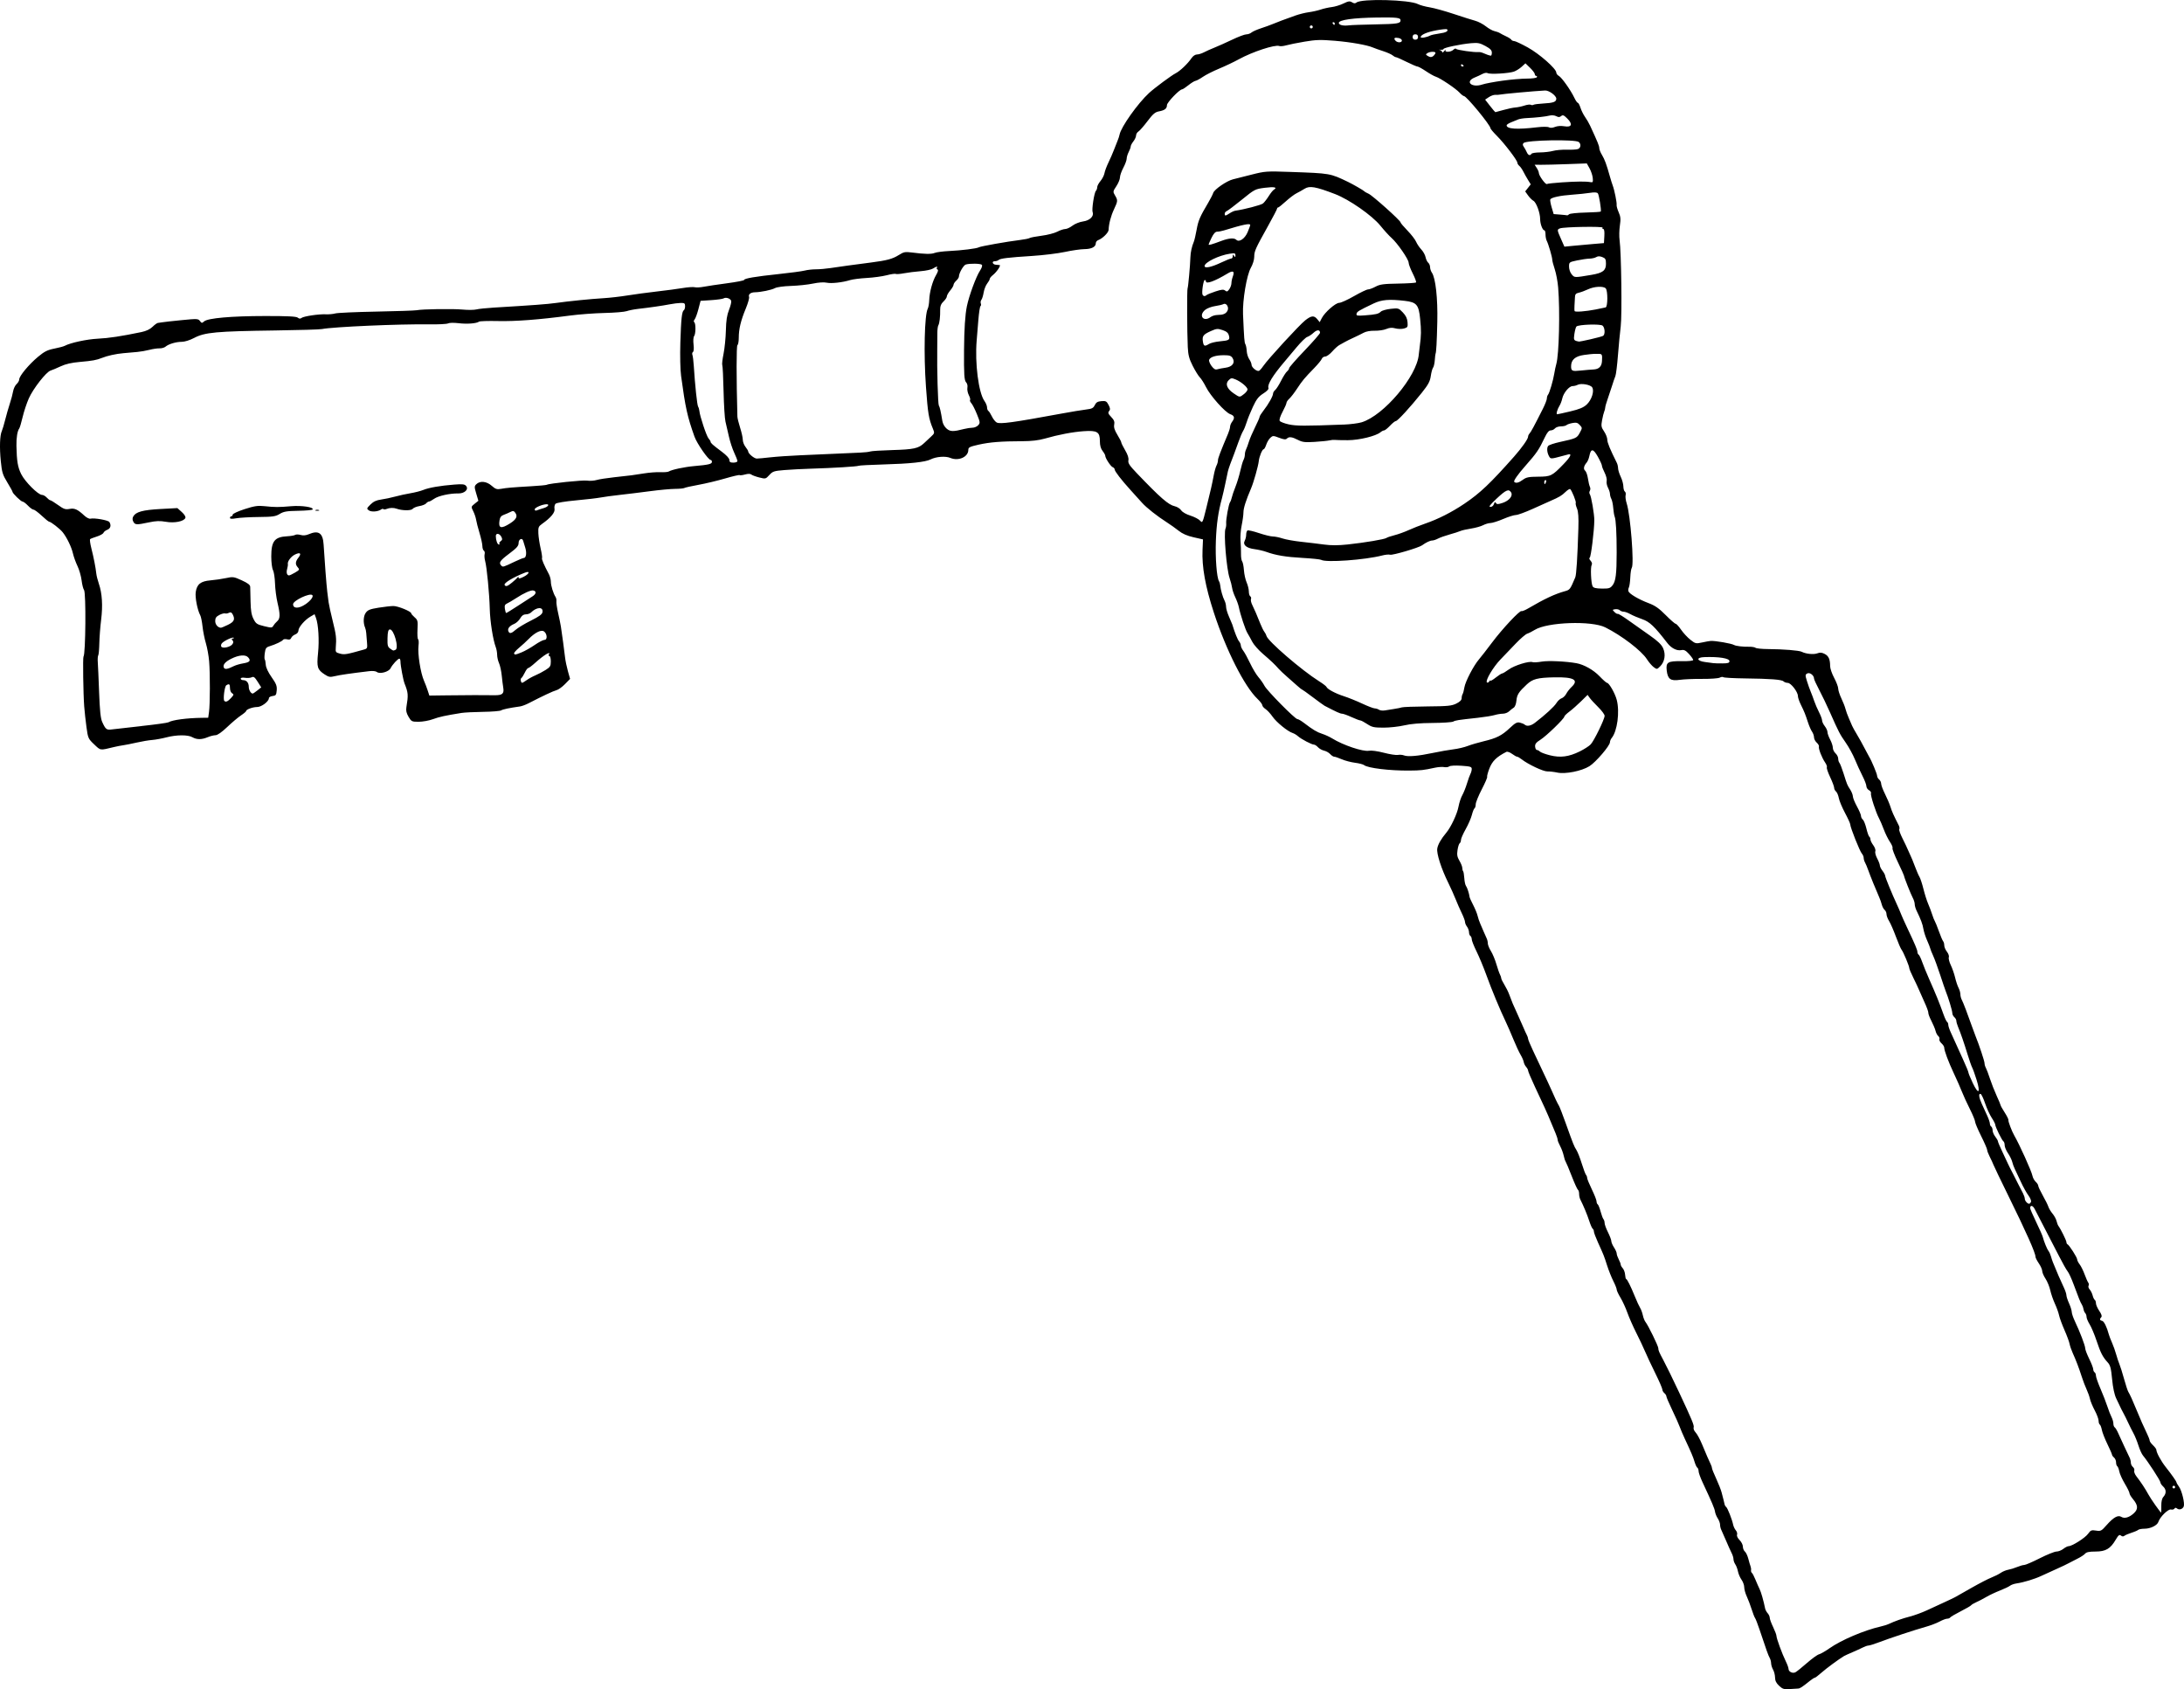<?xml version="1.0" encoding="UTF-8" standalone="no"?>
<!-- Created with Inkscape (http://www.inkscape.org/) -->

<svg
   xmlns:dc="http://purl.org/dc/elements/1.1/"
   xmlns:cc="http://creativecommons.org/ns#"
   xmlns:rdf="http://www.w3.org/1999/02/22-rdf-syntax-ns#"
   xmlns:svg="http://www.w3.org/2000/svg"
   xmlns="http://www.w3.org/2000/svg"
   xmlns:sodipodi="http://sodipodi.sourceforge.net/DTD/sodipodi-0.dtd"
   xmlns:inkscape="http://www.inkscape.org/namespaces/inkscape"
   width="414.957"
   height="320.883"
   id="svg4025"
   version="1.1"
   inkscape:version="0.48.3.1 r9886"
   sodipodi:docname="New document 10">
  <defs
     id="defs4027" />
  <sodipodi:namedview
     id="base"
     pagecolor="#ffffff"
     bordercolor="#666666"
     borderopacity="1.0"
     inkscape:pageopacity="0.0"
     inkscape:pageshadow="2"
     inkscape:zoom="0.35"
     inkscape:cx="207.47849"
     inkscape:cy="160.44149"
     inkscape:document-units="px"
     inkscape:current-layer="layer1"
     showgrid="false"
     fit-margin-top="0"
     fit-margin-left="0"
     fit-margin-right="0"
     fit-margin-bottom="0"
     inkscape:window-width="472"
     inkscape:window-height="415"
     inkscape:window-x="773"
     inkscape:window-y="24"
     inkscape:window-maximized="0" />
  <g
     inkscape:label="Layer 1"
     inkscape:groupmode="layer"
     id="layer1"
     transform="translate(-167.522,-371.921)">
    <path
       id="path6652"
       style="fill:#000000"
       d="m 505.551,692.156 c -0.546,-0.51 -0.764,-0.954 -0.771,-1.566 -0.008,-0.47 -0.173,-1.141 -0.374,-1.492 -0.2,-0.351 -0.369,-0.897 -0.374,-1.215 -0.008,-0.318 -0.126,-0.777 -0.269,-1.02 -0.253,-0.431 -0.635,-1.495 -1.939,-5.408 -0.349,-1.047 -0.728,-2.023 -0.842,-2.168 -0.114,-0.145 -0.406,-0.895 -0.649,-1.667 -0.243,-0.772 -0.66,-1.869 -0.926,-2.44 -0.266,-0.57 -0.484,-1.356 -0.484,-1.746 0,-0.39 -0.231,-1.033 -0.512,-1.428 -0.282,-0.396 -0.586,-1.102 -0.676,-1.57 -0.09,-0.468 -0.319,-1.077 -0.508,-1.353 -0.189,-0.277 -0.344,-0.718 -0.344,-0.981 0,-0.263 -0.158,-0.782 -0.35,-1.155 -0.193,-0.372 -0.666,-1.423 -1.051,-2.335 -0.385,-0.912 -0.802,-1.857 -0.925,-2.101 -0.123,-0.244 -0.224,-0.678 -0.224,-0.965 0,-0.287 -0.198,-0.824 -0.439,-1.192 -0.241,-0.369 -0.476,-0.946 -0.521,-1.284 -0.076,-0.573 -0.539,-1.66 -2.381,-5.605 -0.407,-0.871 -0.74,-1.811 -0.74,-2.089 0,-0.278 -0.106,-0.571 -0.236,-0.652 -0.13,-0.08 -0.365,-0.575 -0.521,-1.099 -0.284,-0.949 -0.613,-1.727 -1.861,-4.396 -0.361,-0.772 -0.801,-1.805 -0.977,-2.296 -0.177,-0.491 -0.817,-1.924 -1.423,-3.185 -0.606,-1.261 -1.102,-2.423 -1.102,-2.583 0,-0.16 -0.172,-0.433 -0.383,-0.608 -0.21,-0.175 -0.383,-0.487 -0.383,-0.693 0,-0.207 -0.605,-1.598 -1.344,-3.093 -0.739,-1.495 -1.61,-3.349 -1.935,-4.12 -0.325,-0.771 -1.084,-2.378 -1.687,-3.571 -0.603,-1.192 -1.362,-2.914 -1.686,-3.826 -0.324,-0.912 -0.911,-2.187 -1.304,-2.834 -0.393,-0.647 -0.715,-1.335 -0.716,-1.53 0,-0.195 -0.286,-0.917 -0.635,-1.604 -0.349,-0.687 -0.876,-2.007 -1.173,-2.933 -0.599,-1.873 -0.648,-1.995 -1.749,-4.415 -0.428,-0.941 -0.779,-1.881 -0.779,-2.089 0,-0.208 -0.101,-0.441 -0.224,-0.517 -0.123,-0.076 -0.419,-0.743 -0.658,-1.482 -0.389,-1.204 -1.073,-2.848 -1.698,-4.081 -0.124,-0.244 -0.225,-0.725 -0.225,-1.069 0,-0.344 -0.101,-0.688 -0.224,-0.764 -0.123,-0.076 -0.66,-1.259 -1.193,-2.629 -0.533,-1.37 -1.051,-2.606 -1.15,-2.746 -0.099,-0.14 -0.266,-0.657 -0.371,-1.148 -0.105,-0.491 -0.405,-1.293 -0.667,-1.782 -0.262,-0.489 -0.476,-1.03 -0.476,-1.203 0,-0.173 -0.185,-0.748 -0.411,-1.279 -0.389,-0.914 -0.625,-1.476 -1.366,-3.261 -0.347,-0.836 -0.63,-1.451 -2.549,-5.549 -0.707,-1.509 -1.285,-2.877 -1.285,-3.041 0,-0.163 -0.169,-0.484 -0.376,-0.713 -0.207,-0.229 -0.411,-0.642 -0.453,-0.918 -0.042,-0.276 -0.314,-0.901 -0.604,-1.389 -0.29,-0.488 -0.903,-1.806 -1.361,-2.928 -0.458,-1.122 -1.108,-2.614 -1.444,-3.316 -1.117,-2.332 -2.678,-6.089 -3.668,-8.828 -0.538,-1.489 -1.39,-3.539 -1.892,-4.555 -0.502,-1.016 -0.913,-2.058 -0.913,-2.315 0,-0.257 -0.115,-0.538 -0.255,-0.625 -0.14,-0.087 -0.259,-0.409 -0.263,-0.716 -0.004,-0.307 -0.177,-0.782 -0.383,-1.054 -0.206,-0.272 -0.374,-0.672 -0.374,-0.889 0,-0.216 -0.28,-0.969 -0.623,-1.673 -0.342,-0.704 -0.872,-1.911 -1.176,-2.682 -0.304,-0.771 -0.923,-2.149 -1.374,-3.061 -1.329,-2.683 -2.257,-5.564 -2.102,-6.522 0.128,-0.787 0.719,-1.822 1.739,-3.042 0.866,-1.037 2.043,-3.55 2.291,-4.89 0.14,-0.759 0.465,-1.749 0.722,-2.199 0.257,-0.45 0.658,-1.45 0.891,-2.221 0.234,-0.772 0.533,-1.602 0.666,-1.846 0.133,-0.244 0.241,-0.659 0.241,-0.923 0,-0.417 -0.258,-0.497 -1.977,-0.612 -1.149,-0.076 -2.11,-0.025 -2.294,0.124 -0.175,0.141 -0.606,0.2 -0.959,0.133 -0.353,-0.068 -1.129,-0.018 -1.723,0.109 -2.265,0.486 -2.674,0.532 -4.907,0.551 -3.745,0.032 -7.897,-0.472 -8.603,-1.043 -0.178,-0.144 -0.955,-0.343 -1.726,-0.443 -0.772,-0.1 -1.905,-0.399 -2.519,-0.666 -0.614,-0.267 -1.256,-0.485 -1.427,-0.485 -0.171,0 -0.512,-0.223 -0.759,-0.496 -0.247,-0.273 -0.769,-0.566 -1.161,-0.652 -0.392,-0.086 -0.914,-0.38 -1.161,-0.652 -0.247,-0.273 -0.592,-0.496 -0.768,-0.496 -0.434,0 -2.42,-1.045 -3.026,-1.591 -0.27,-0.244 -0.728,-0.518 -1.017,-0.61 -0.938,-0.298 -3.074,-2.037 -3.815,-3.107 -0.398,-0.574 -0.999,-1.224 -1.335,-1.445 -0.336,-0.22 -0.611,-0.548 -0.611,-0.727 0,-0.18 -0.414,-0.722 -0.921,-1.206 -2.479,-2.368 -5.951,-9.228 -8.281,-16.366 -1.633,-5.003 -2.301,-8.71 -2.155,-11.973 l 0.087,-1.954 -1.787,-0.404 c -1.221,-0.276 -2.117,-0.666 -2.829,-1.234 -0.573,-0.457 -1.583,-1.175 -2.243,-1.595 -1.823,-1.162 -3.882,-2.784 -4.716,-3.717 -0.411,-0.46 -1.381,-1.533 -2.154,-2.385 -1.805,-1.988 -3.057,-3.612 -3.057,-3.965 0,-0.153 -0.167,-0.342 -0.371,-0.42 -0.391,-0.15 -1.415,-1.725 -1.415,-2.175 0,-0.145 -0.23,-0.556 -0.51,-0.913 -0.349,-0.444 -0.51,-1.035 -0.51,-1.875 0,-1.732 -0.511,-2.047 -3.043,-1.875 -2.103,0.143 -4.803,0.655 -7.444,1.413 -1.135,0.325 -2.514,0.486 -4.208,0.491 -4.061,0.011 -6.217,0.18 -8.323,0.652 -1.714,0.384 -1.977,0.516 -1.977,0.99 0,1.351 -1.856,2.184 -3.415,1.533 -0.922,-0.385 -2.698,-0.25 -3.763,0.287 -1.002,0.505 -3.885,0.813 -8.946,0.954 -2.485,0.069 -4.612,0.183 -4.725,0.253 -0.233,0.144 -4.916,0.428 -9.12,0.553 -1.543,0.046 -3.781,0.163 -4.974,0.26 -1.98,0.161 -2.229,0.243 -2.866,0.944 -0.685,0.753 -0.722,0.762 -1.91,0.463 -0.666,-0.168 -1.348,-0.419 -1.516,-0.558 -0.199,-0.165 -0.615,-0.167 -1.198,-0.006 -0.491,0.136 -0.951,0.188 -1.023,0.116 -0.072,-0.072 -1.313,0.216 -2.759,0.639 -1.446,0.423 -3.719,0.966 -5.052,1.207 -1.333,0.24 -2.538,0.509 -2.678,0.597 -0.14,0.088 -0.944,0.166 -1.785,0.172 -0.842,0.006 -2.965,0.202 -4.719,0.435 -1.754,0.233 -4.336,0.55 -5.739,0.705 -1.403,0.155 -3.067,0.38 -3.698,0.502 -0.631,0.121 -2.74,0.367 -4.687,0.546 -2.067,0.19 -3.671,0.457 -3.857,0.642 -0.175,0.175 -0.262,0.609 -0.194,0.966 0.13,0.678 -0.695,1.674 -2.361,2.851 -0.684,0.484 -0.756,0.664 -0.71,1.785 0.028,0.686 0.224,1.985 0.434,2.886 0.21,0.901 0.329,1.726 0.263,1.832 -0.109,0.177 0.376,1.311 1.314,3.073 0.198,0.372 0.362,1.004 0.364,1.403 0.004,0.752 0.455,2.227 0.885,2.894 0.136,0.21 0.213,0.588 0.171,0.84 -0.041,0.252 0.104,1.245 0.323,2.207 0.219,0.963 0.458,2.134 0.53,2.603 0.229,1.475 0.655,4.632 0.788,5.827 0.07,0.631 0.314,1.812 0.542,2.623 l 0.415,1.475 -0.969,0.992 c -0.533,0.546 -1.262,1.066 -1.621,1.156 -0.594,0.149 -2.618,1.098 -5.27,2.47 -0.558,0.289 -1.304,0.565 -1.658,0.615 -2.026,0.283 -3.24,0.537 -3.577,0.747 -0.21,0.131 -1.759,0.258 -3.442,0.281 -1.683,0.023 -3.52,0.116 -4.081,0.205 -3.112,0.498 -4.211,0.737 -5.43,1.184 -0.742,0.272 -1.964,0.494 -2.717,0.494 -1.307,0 -1.393,-0.042 -1.925,-0.944 -0.412,-0.698 -0.518,-1.18 -0.407,-1.849 0.381,-2.296 0.348,-2.715 -0.351,-4.476 -0.258,-0.649 -0.776,-3.426 -0.776,-4.16 0,-0.307 -0.095,-0.559 -0.211,-0.559 -0.29,0 -1.33,1.134 -1.676,1.829 -0.341,0.684 -2.065,1.146 -2.605,0.699 -0.196,-0.163 -0.808,-0.228 -1.433,-0.154 -3.671,0.44 -5.554,0.713 -6.509,0.943 -0.952,0.229 -1.189,0.191 -1.966,-0.316 -1.392,-0.909 -1.539,-1.386 -1.26,-4.087 0.248,-2.398 0.064,-5.447 -0.405,-6.679 l -0.259,-0.681 -0.791,0.461 c -1.07,0.624 -2.271,2.023 -2.271,2.644 0,0.299 -0.248,0.602 -0.603,0.737 -0.332,0.126 -0.677,0.422 -0.768,0.658 -0.118,0.307 -0.341,0.385 -0.784,0.274 -0.341,-0.086 -0.689,-0.043 -0.774,0.094 -0.172,0.279 -1.394,0.861 -2.555,1.217 -0.652,0.2 -0.787,0.392 -0.91,1.302 -0.08,0.587 -0.083,1.129 -0.007,1.205 0.076,0.076 0.163,0.529 0.194,1.008 0.035,0.543 0.451,1.431 1.109,2.363 0.877,1.244 1.04,1.661 0.972,2.496 -0.072,0.879 -0.168,1.012 -0.783,1.083 -0.386,0.044 -0.701,0.224 -0.701,0.399 0,0.626 -1.405,1.689 -2.234,1.689 -0.841,0 -2.102,0.463 -2.102,0.772 0,0.099 -0.438,0.47 -0.974,0.824 -0.535,0.354 -1.71,1.345 -2.61,2.202 -1.03,0.98 -1.854,1.558 -2.223,1.558 -0.322,0 -0.998,0.172 -1.502,0.383 -1.135,0.474 -2.064,0.474 -2.894,0 -0.852,-0.487 -3.013,-0.476 -4.937,0.026 -0.862,0.225 -2.084,0.447 -2.715,0.495 -0.631,0.048 -1.951,0.27 -2.933,0.494 -0.982,0.224 -2.13,0.452 -2.551,0.508 -0.421,0.055 -1.224,0.211 -1.785,0.347 -2.702,0.653 -2.48,0.683 -3.739,-0.509 -1.13,-1.07 -1.177,-1.175 -1.464,-3.273 -0.163,-1.192 -0.358,-2.971 -0.433,-3.953 -0.179,-2.331 -0.278,-9.304 -0.134,-9.448 0.409,-0.409 0.503,-12.172 0.102,-12.661 -0.152,-0.185 -0.358,-1.004 -0.46,-1.82 -0.101,-0.816 -0.455,-2.047 -0.787,-2.735 -0.332,-0.688 -0.718,-1.761 -0.858,-2.385 -0.269,-1.201 -1.176,-3.07 -1.959,-4.037 -0.528,-0.652 -2.238,-1.981 -2.557,-1.988 -0.115,-0.002 -0.757,-0.519 -1.427,-1.148 -0.67,-0.629 -1.366,-1.143 -1.546,-1.143 -0.18,0 -0.657,-0.344 -1.06,-0.765 -0.403,-0.421 -0.861,-0.765 -1.018,-0.765 -0.303,0 -1.915,-1.563 -1.915,-1.857 0,-0.096 -0.447,-0.904 -0.992,-1.796 -0.878,-1.434 -1.02,-1.898 -1.233,-4.022 -0.26,-2.595 -0.184,-4.903 0.189,-5.716 0.129,-0.281 0.42,-1.256 0.648,-2.168 0.228,-0.912 0.624,-2.289 0.879,-3.061 0.256,-0.772 0.535,-1.817 0.62,-2.324 0.085,-0.507 0.382,-1.127 0.66,-1.379 0.278,-0.251 0.505,-0.654 0.505,-0.894 0,-0.634 1.83,-2.835 3.56,-4.28 1.215,-1.015 1.793,-1.308 3.083,-1.562 0.873,-0.172 1.773,-0.411 1.999,-0.532 1.085,-0.58 4.213,-1.255 6.278,-1.355 2.093,-0.101 4.506,-0.467 8.289,-1.257 0.924,-0.193 1.649,-0.536 2.124,-1.006 0.397,-0.392 0.856,-0.722 1.02,-0.733 0.165,-0.011 0.529,-0.064 0.809,-0.118 0.281,-0.054 1.931,-0.238 3.669,-0.408 2.977,-0.292 3.178,-0.283 3.503,0.161 0.314,0.429 0.385,0.435 0.795,0.074 0.705,-0.622 5.16,-1.013 11.61,-1.02 4.257,-0.004 5.905,0.078 6.185,0.311 0.263,0.218 0.481,0.236 0.701,0.057 0.401,-0.327 3.303,-0.76 4.655,-0.695 0.561,0.027 1.36,-0.047 1.775,-0.165 0.415,-0.118 3.916,-0.274 7.779,-0.348 3.863,-0.073 7.311,-0.19 7.662,-0.259 1.122,-0.221 6.873,-0.304 8.76,-0.126 1.004,0.095 2.169,0.083 2.59,-0.025 0.421,-0.108 1.913,-0.266 3.316,-0.35 7.367,-0.441 10.173,-0.649 11.764,-0.874 2.453,-0.347 6.732,-0.776 9.151,-0.918 1.122,-0.066 3.131,-0.296 4.463,-0.512 1.333,-0.216 3.858,-0.556 5.611,-0.756 1.754,-0.2 3.97,-0.495 4.925,-0.656 0.955,-0.161 1.977,-0.23 2.271,-0.153 0.294,0.077 1.061,0.036 1.706,-0.09 0.645,-0.126 2.636,-0.424 4.424,-0.661 1.789,-0.237 3.252,-0.521 3.252,-0.631 0,-0.29 2.134,-0.652 6.631,-1.126 2.174,-0.229 4.368,-0.524 4.876,-0.656 0.507,-0.132 1.473,-0.24 2.147,-0.24 0.674,0 1.923,-0.108 2.776,-0.24 1.644,-0.254 4.316,-0.62 7.673,-1.051 3.027,-0.389 4.106,-0.678 5.279,-1.419 0.945,-0.597 1.211,-0.648 2.481,-0.484 2.474,0.319 3.683,0.341 4.348,0.078 0.355,-0.141 1.563,-0.3 2.686,-0.354 2.47,-0.119 5.311,-0.474 5.694,-0.71 0.31,-0.192 5.429,-1.1 7.824,-1.389 0.842,-0.101 1.666,-0.269 1.831,-0.372 0.166,-0.103 1.192,-0.3 2.281,-0.439 1.089,-0.138 2.421,-0.481 2.959,-0.761 0.538,-0.281 1.223,-0.51 1.521,-0.51 0.298,0 0.92,-0.288 1.382,-0.641 0.47,-0.358 1.36,-0.712 2.019,-0.802 1.268,-0.174 2.104,-0.992 1.807,-1.767 -0.196,-0.511 0.3,-3.719 0.625,-4.046 0.132,-0.133 0.241,-0.44 0.241,-0.682 0,-0.242 0.281,-0.774 0.625,-1.182 0.344,-0.409 0.685,-1.077 0.758,-1.486 0.073,-0.409 0.412,-1.317 0.753,-2.019 0.341,-0.701 0.816,-1.792 1.055,-2.423 0.239,-0.631 0.556,-1.435 0.705,-1.785 0.148,-0.351 0.308,-0.846 0.356,-1.1 0.269,-1.442 3.472,-5.956 5.623,-7.926 1.06,-0.971 4.241,-3.327 5.033,-3.728 0.84,-0.426 2.324,-1.843 3.022,-2.885 0.265,-0.395 0.696,-0.685 1.02,-0.686 0.309,0 0.906,-0.184 1.327,-0.406 0.421,-0.223 1.329,-0.629 2.019,-0.904 0.69,-0.275 2.204,-0.953 3.364,-1.507 1.161,-0.554 2.366,-1.007 2.679,-1.007 0.313,0 0.75,-0.156 0.972,-0.346 0.221,-0.19 1.034,-0.552 1.805,-0.804 0.772,-0.252 1.747,-0.604 2.168,-0.783 0.862,-0.365 2.424,-0.951 4.385,-1.645 0.729,-0.258 1.876,-0.541 2.551,-0.629 0.674,-0.088 1.685,-0.315 2.246,-0.504 0.561,-0.189 1.506,-0.4 2.1,-0.47 0.594,-0.07 1.59,-0.373 2.213,-0.675 0.946,-0.458 1.218,-0.496 1.641,-0.231 0.367,0.229 0.602,0.241 0.848,0.042 0.961,-0.779 10.043,-0.545 11.679,0.301 0.389,0.201 1.391,0.476 2.227,0.61 0.836,0.135 2.888,0.701 4.561,1.259 1.673,0.558 3.514,1.141 4.09,1.296 0.577,0.155 1.485,0.629 2.019,1.054 0.534,0.424 1.267,0.833 1.63,0.908 0.363,0.075 0.831,0.247 1.042,0.382 0.21,0.135 0.748,0.413 1.194,0.619 0.446,0.205 0.884,0.49 0.972,0.632 0.088,0.142 0.335,0.259 0.548,0.259 0.213,0 1.375,0.545 2.582,1.212 2.22,1.226 5.417,4.043 5.417,4.774 0,0.205 0.218,0.49 0.484,0.632 0.546,0.292 2.259,2.71 2.946,4.158 0.249,0.526 0.546,0.956 0.66,0.956 0.113,0 0.344,0.43 0.513,0.956 0.169,0.526 0.554,1.301 0.855,1.722 0.302,0.421 0.735,1.167 0.963,1.658 1.423,3.066 1.74,3.843 1.741,4.256 0,0.254 0.235,0.847 0.522,1.317 0.508,0.834 0.859,1.789 1.51,4.119 0.176,0.631 0.411,1.377 0.52,1.658 0.321,0.822 0.82,3.284 0.749,3.699 -0.035,0.21 0.139,0.841 0.388,1.402 0.373,0.839 0.413,1.292 0.227,2.551 -0.125,0.842 -0.148,2.081 -0.051,2.753 0.323,2.251 0.481,14.268 0.215,16.376 -0.142,1.122 -0.378,3.59 -0.526,5.484 -0.147,1.894 -0.367,3.673 -0.487,3.953 -0.121,0.281 -0.415,1.141 -0.655,1.913 -0.24,0.772 -0.622,1.919 -0.848,2.551 -0.227,0.631 -0.42,1.32 -0.43,1.53 -0.01,0.21 -0.097,0.555 -0.193,0.765 -0.096,0.21 -0.278,0.941 -0.403,1.623 -0.203,1.102 -0.16,1.342 0.382,2.14 0.336,0.495 0.61,1.199 0.61,1.565 -8e-5,0.56 0.505,1.787 1.82,4.424 0.121,0.244 0.225,0.703 0.229,1.02 0.008,0.318 0.23,1.036 0.501,1.598 0.271,0.561 0.497,1.386 0.502,1.834 0.008,0.448 0.133,0.891 0.286,0.985 0.152,0.094 0.217,0.404 0.142,0.687 -0.074,0.284 0.018,0.988 0.206,1.565 0.714,2.2 1.447,11.574 0.958,12.242 -0.115,0.157 -0.239,0.967 -0.275,1.801 -0.036,0.834 -0.158,1.694 -0.27,1.913 -0.112,0.218 -0.15,0.547 -0.085,0.729 0.178,0.496 1.963,1.55 3.8,2.241 1.265,0.476 1.994,0.983 3.271,2.272 0.904,0.913 1.758,1.659 1.899,1.659 0.141,0 0.603,0.505 1.028,1.122 0.425,0.617 1.22,1.477 1.768,1.911 0.954,0.756 1.048,0.777 2.237,0.518 0.683,-0.149 1.413,-0.279 1.624,-0.29 0.909,-0.048 3.927,0.475 4.442,0.769 0.354,0.202 1.688,0.362 2.805,0.335 0.549,-0.013 1.122,0.077 1.275,0.201 0.153,0.123 1.196,0.23 2.318,0.238 2.957,0.02 5.955,0.26 6.454,0.517 0.797,0.411 2.276,0.559 2.966,0.297 0.512,-0.195 0.864,-0.167 1.402,0.112 0.753,0.39 1.029,1.011 1.035,2.333 0,0.436 0.348,1.438 0.769,2.227 0.421,0.789 0.765,1.702 0.765,2.029 0,0.327 0.27,1.161 0.6,1.854 0.33,0.693 0.68,1.588 0.777,1.989 0.097,0.401 0.389,1.205 0.647,1.785 0.259,0.581 0.538,1.228 0.62,1.438 0.082,0.21 0.496,0.956 0.92,1.658 0.424,0.701 1.063,1.849 1.419,2.551 0.357,0.701 0.757,1.447 0.889,1.658 0.455,0.721 1.523,3.283 1.523,3.651 0,0.202 0.172,0.511 0.383,0.685 0.21,0.175 0.383,0.536 0.383,0.804 0,0.267 0.329,1.143 0.73,1.945 0.402,0.803 0.875,1.918 1.051,2.48 0.281,0.893 0.561,1.517 1.575,3.517 0.127,0.251 0.165,0.564 0.084,0.695 -0.081,0.131 0.188,0.901 0.598,1.711 0.41,0.81 0.887,1.817 1.061,2.238 0.174,0.421 0.42,0.969 0.547,1.217 0.127,0.249 0.476,1.109 0.775,1.913 0.299,0.803 0.684,1.69 0.856,1.971 0.171,0.281 0.512,1.314 0.756,2.296 0.244,0.982 0.644,2.244 0.889,2.806 0.245,0.561 0.59,1.479 0.768,2.04 0.178,0.561 0.404,1.135 0.504,1.275 0.099,0.14 0.446,1.001 0.772,1.913 0.325,0.912 0.688,1.767 0.807,1.9 0.118,0.133 0.215,0.491 0.215,0.795 0,0.304 0.23,0.844 0.511,1.202 0.281,0.357 0.442,0.829 0.357,1.049 -0.084,0.22 0.082,0.89 0.37,1.489 0.288,0.599 0.657,1.663 0.822,2.364 0.164,0.701 0.457,1.58 0.65,1.952 0.193,0.372 0.351,0.925 0.351,1.228 0,0.303 0.125,0.785 0.278,1.071 0.27,0.504 1.112,2.707 1.934,5.058 0.221,0.631 0.518,1.435 0.66,1.785 0.71,1.751 1.713,4.77 1.716,5.168 0,0.247 0.116,0.649 0.255,0.893 0.138,0.244 0.483,1.159 0.767,2.035 0.284,0.876 0.859,2.342 1.279,3.258 0.42,0.916 0.763,1.739 0.763,1.829 0,0.089 0.348,0.706 0.774,1.369 0.426,0.664 0.741,1.307 0.701,1.43 -0.071,0.218 0.651,2.127 1.093,2.891 1.016,1.756 3.291,6.789 3.468,7.674 0.079,0.394 0.36,0.913 0.624,1.152 0.264,0.239 0.481,0.578 0.481,0.754 0,0.175 0.392,1.012 0.871,1.86 0.479,0.848 0.954,1.806 1.055,2.129 0.101,0.323 0.455,0.912 0.787,1.308 0.332,0.397 0.676,1.028 0.765,1.403 0.089,0.375 0.25,0.796 0.358,0.937 0.424,0.553 1.52,2.773 1.52,3.077 0,0.178 0.091,0.362 0.202,0.408 0.323,0.136 1.839,2.501 1.839,2.869 0,0.184 0.212,0.609 0.47,0.944 0.259,0.335 0.68,1.182 0.937,1.884 0.256,0.701 0.571,1.414 0.699,1.583 0.128,0.169 0.155,0.435 0.058,0.59 -0.096,0.155 0,0.476 0.213,0.713 0.213,0.237 0.467,0.747 0.563,1.134 0.097,0.387 0.278,0.767 0.402,0.844 0.125,0.077 0.227,0.369 0.227,0.649 0,0.28 0.285,0.929 0.634,1.442 0.417,0.614 0.548,1.02 0.383,1.185 -0.364,0.364 -0.31,0.611 0.155,0.705 0.363,0.073 0.903,1.174 1.293,2.633 0.075,0.281 0.341,0.969 0.592,1.53 0.251,0.561 0.598,1.537 0.772,2.168 0.174,0.631 0.461,1.492 0.637,1.913 0.177,0.421 0.574,1.683 0.882,2.806 0.309,1.122 0.667,2.213 0.796,2.423 0.316,0.515 0.823,1.626 1.512,3.316 0.731,1.791 1.457,3.436 2.065,4.679 0.264,0.539 0.482,1.113 0.484,1.275 0,0.162 0.289,0.565 0.638,0.895 0.348,0.33 0.633,0.715 0.633,0.854 0,0.515 0.885,2.15 1.768,3.264 1.16,1.464 2.057,2.743 2.057,2.933 0,0.082 0.22,0.459 0.49,0.839 0.543,0.767 1.111,3.144 0.889,3.723 -0.198,0.515 -0.867,0.73 -1.261,0.403 -0.233,-0.194 -0.379,-0.188 -0.507,0.018 -0.099,0.159 -0.393,0.234 -0.654,0.166 -0.52,-0.136 -2.092,1.401 -2.388,2.335 -0.217,0.684 -1.503,1.316 -2.679,1.316 -0.512,0 -1.039,0.101 -1.172,0.224 -0.133,0.123 -0.701,0.368 -1.263,0.543 -0.561,0.176 -1.164,0.433 -1.339,0.572 -0.214,0.17 -0.435,0.156 -0.673,-0.041 -0.284,-0.236 -0.48,-0.079 -0.995,0.798 -1.009,1.717 -1.904,2.239 -3.838,2.239 -1.187,0 -1.73,0.112 -1.974,0.407 -0.186,0.224 -0.86,0.661 -1.498,0.972 -0.638,0.311 -1.39,0.698 -1.67,0.86 -0.281,0.162 -1.314,0.653 -2.296,1.09 -0.982,0.437 -2.274,1.026 -2.871,1.307 -1.239,0.585 -3.342,1.224 -4.653,1.414 -0.491,0.071 -1.065,0.27 -1.275,0.442 -0.21,0.172 -1.071,0.582 -1.913,0.912 -0.842,0.329 -1.989,0.869 -2.551,1.198 -0.561,0.329 -1.422,0.78 -1.913,1.001 -0.491,0.221 -0.951,0.494 -1.022,0.607 -0.071,0.113 -0.961,0.628 -1.977,1.144 -1.016,0.516 -1.911,1.042 -1.99,1.169 -0.078,0.127 -0.338,0.23 -0.577,0.23 -0.239,0 -0.893,0.248 -1.452,0.551 -0.559,0.303 -1.762,0.759 -2.674,1.012 -2.032,0.566 -6.707,2.111 -8.866,2.931 -0.878,0.334 -1.758,0.607 -1.956,0.607 -0.198,0 -0.684,0.167 -1.081,0.37 -0.397,0.204 -1.296,0.613 -1.997,0.911 -0.701,0.297 -1.406,0.619 -1.566,0.714 -0.995,0.593 -3.392,2.359 -4.304,3.17 -0.591,0.526 -1.159,0.956 -1.264,0.956 -0.104,0 -0.512,0.258 -0.905,0.574 -1.532,1.229 -1.899,1.467 -2.28,1.478 -0.217,0.008 -0.941,0.051 -1.609,0.099 -1.043,0.076 -1.323,-0.013 -1.977,-0.624 z m 5.284,-4.324 c 0.953,-0.834 1.988,-1.58 2.3,-1.658 0.312,-0.078 1.23,-0.608 2.04,-1.176 2.197,-1.541 6.552,-3.391 9.635,-4.093 0.561,-0.128 1.25,-0.34 1.53,-0.471 1.211,-0.567 2.604,-1.06 4.055,-1.433 0.856,-0.22 2.302,-0.747 3.214,-1.172 0.912,-0.424 2.404,-1.111 3.316,-1.527 0.912,-0.416 1.887,-0.885 2.168,-1.042 0.281,-0.157 1.678,-0.95 3.105,-1.762 1.427,-0.812 3.092,-1.67 3.698,-1.907 0.607,-0.237 1.401,-0.636 1.765,-0.888 0.364,-0.252 1.007,-0.518 1.428,-0.592 0.421,-0.074 1.181,-0.308 1.689,-0.521 0.508,-0.212 1.117,-0.386 1.354,-0.386 0.237,0 1.565,-0.574 2.95,-1.275 1.386,-0.701 2.813,-1.275 3.172,-1.275 0.359,0 0.944,-0.23 1.301,-0.51 0.357,-0.281 0.807,-0.51 1.001,-0.51 0.663,0 3.149,-1.578 3.696,-2.347 0.489,-0.687 0.648,-0.751 1.509,-0.614 0.901,0.144 1.029,0.079 2.005,-1.031 1.307,-1.485 2.171,-1.97 2.802,-1.576 0.613,0.383 1.527,0.116 2.403,-0.703 0.842,-0.787 0.78,-1.525 -0.228,-2.723 -0.342,-0.406 -0.621,-0.888 -0.621,-1.07 0,-0.183 -0.4,-0.997 -0.889,-1.809 -0.489,-0.812 -0.961,-1.86 -1.049,-2.329 -0.088,-0.469 -0.262,-0.915 -0.386,-0.992 -0.124,-0.077 -0.226,-0.406 -0.226,-0.731 0,-0.325 -0.172,-0.734 -0.383,-0.909 -0.21,-0.175 -0.383,-0.415 -0.383,-0.535 0,-0.119 -0.399,-1.037 -0.887,-2.039 -0.488,-1.002 -0.96,-2.212 -1.049,-2.688 -0.089,-0.476 -0.264,-0.928 -0.389,-1.005 -0.124,-0.076 -0.226,-0.404 -0.226,-0.726 0,-0.323 -0.33,-1.205 -0.732,-1.962 -0.403,-0.756 -0.812,-1.743 -0.91,-2.193 -0.098,-0.45 -0.383,-1.253 -0.633,-1.785 -0.25,-0.532 -0.659,-1.599 -0.908,-2.37 -0.575,-1.78 -1.099,-3.159 -1.714,-4.508 -0.267,-0.586 -0.544,-1.386 -0.615,-1.779 -0.071,-0.393 -0.509,-1.578 -0.973,-2.634 -0.464,-1.056 -0.927,-2.321 -1.029,-2.812 -0.102,-0.491 -0.458,-1.48 -0.79,-2.197 -0.333,-0.718 -0.729,-1.865 -0.881,-2.551 -0.152,-0.685 -0.558,-1.674 -0.902,-2.197 -0.344,-0.523 -0.625,-1.178 -0.625,-1.455 0,-0.277 -0.287,-0.927 -0.638,-1.444 -0.351,-0.517 -0.638,-1.076 -0.638,-1.243 0,-0.758 -1.708,-4.591 -5.287,-11.868 -1.346,-2.736 -2.558,-5.261 -2.694,-5.611 -0.136,-0.351 -0.462,-1.055 -0.724,-1.565 -0.262,-0.51 -0.478,-1.084 -0.479,-1.275 0,-0.191 -0.518,-1.38 -1.148,-2.641 -0.63,-1.261 -1.145,-2.487 -1.145,-2.723 0,-0.236 -0.452,-1.327 -1.004,-2.425 -0.552,-1.097 -1.236,-2.591 -1.52,-3.318 -0.284,-0.728 -0.967,-2.277 -1.517,-3.443 -1.035,-2.193 -1.825,-4.313 -1.825,-4.895 0,-0.184 -0.234,-0.546 -0.519,-0.804 -0.286,-0.258 -0.465,-0.612 -0.398,-0.786 0.067,-0.174 -0.032,-0.444 -0.221,-0.6 -0.188,-0.156 -0.418,-0.595 -0.509,-0.975 -0.092,-0.38 -0.451,-1.241 -0.799,-1.914 -0.348,-0.673 -0.606,-1.361 -0.574,-1.53 0.032,-0.169 -0.315,-1.111 -0.77,-2.093 -0.455,-0.982 -0.915,-2.015 -1.022,-2.296 -0.107,-0.281 -0.563,-1.256 -1.014,-2.168 -0.451,-0.912 -0.817,-1.773 -0.814,-1.913 0.009,-0.376 -1.127,-3.095 -1.462,-3.499 -0.158,-0.191 -0.645,-1.316 -1.082,-2.499 -0.436,-1.184 -1.016,-2.513 -1.289,-2.953 -0.272,-0.441 -0.495,-1.032 -0.495,-1.314 0,-0.282 -0.161,-0.646 -0.358,-0.809 -0.197,-0.163 -0.435,-0.608 -0.53,-0.988 -0.095,-0.38 -0.327,-1.035 -0.516,-1.456 -0.572,-1.273 -1.684,-4.017 -2.066,-5.101 -0.198,-0.561 -0.474,-1.22 -0.613,-1.463 -0.139,-0.244 -0.253,-0.636 -0.253,-0.873 0,-0.236 -0.161,-0.611 -0.358,-0.832 -0.392,-0.44 -2.192,-4.966 -2.192,-5.51 0,-0.186 -0.451,-1.178 -1.002,-2.206 -0.551,-1.028 -1.079,-2.295 -1.174,-2.816 -0.095,-0.521 -0.333,-1.08 -0.529,-1.243 -0.196,-0.162 -0.356,-0.482 -0.356,-0.71 -8e-5,-0.228 -0.345,-1.143 -0.766,-2.033 -0.421,-0.89 -0.7,-1.723 -0.621,-1.851 0.079,-0.128 -0.073,-0.548 -0.34,-0.933 -0.61,-0.882 -1.295,-2.653 -1.165,-3.014 0.054,-0.151 -0.134,-0.484 -0.418,-0.741 -0.284,-0.257 -0.516,-0.711 -0.516,-1.009 0,-0.298 -0.169,-0.782 -0.375,-1.077 -0.206,-0.294 -0.556,-1.095 -0.778,-1.778 -0.503,-1.552 -0.679,-1.988 -1.361,-3.372 -0.3,-0.609 -0.546,-1.337 -0.546,-1.617 0,-0.778 -1.321,-2.492 -1.926,-2.498 -0.288,-0.003 -0.648,-0.131 -0.801,-0.284 -0.347,-0.347 -2.418,-0.506 -7.39,-0.567 -2.127,-0.026 -3.95,-0.129 -4.051,-0.23 -0.101,-0.1 -0.406,-0.063 -0.679,0.083 -0.273,0.146 -1.779,0.255 -3.346,0.241 -1.567,-0.013 -3.487,0.067 -4.265,0.18 -1.741,0.251 -2.282,-0.14 -2.467,-1.784 -0.177,-1.572 0.192,-1.8 2.865,-1.763 1.309,0.018 2.165,-0.072 2.165,-0.228 0,-0.142 -0.358,-0.651 -0.795,-1.131 -0.63,-0.692 -0.935,-0.846 -1.467,-0.74 -0.838,0.167 -1.893,-0.366 -2.64,-1.332 -2.469,-3.195 -3.375,-4.057 -4.776,-4.541 -0.779,-0.269 -1.794,-0.701 -2.254,-0.959 -0.46,-0.258 -1.04,-0.469 -1.288,-0.469 -0.248,0 -0.576,-0.124 -0.728,-0.277 -0.152,-0.152 -0.541,-0.238 -0.864,-0.191 -0.561,0.082 -0.567,0.105 -0.136,0.534 0.248,0.247 0.528,0.403 0.622,0.347 0.094,-0.056 1.032,0.517 2.084,1.273 1.052,0.756 2.853,2.03 4.003,2.831 1.501,1.046 2.211,1.725 2.518,2.407 0.539,1.194 0.319,2.582 -0.544,3.446 -0.606,0.607 -0.635,0.61 -1.241,0.163 -0.341,-0.252 -0.923,-0.933 -1.294,-1.513 -1.031,-1.615 -4.785,-4.485 -7.906,-6.043 -2.605,-1.301 -11.01,-1.003 -13.39,0.475 -0.491,0.305 -1.142,0.633 -1.447,0.73 -0.305,0.097 -1.281,0.936 -2.168,1.866 -0.887,0.93 -2.2,2.299 -2.917,3.042 -1.378,1.429 -2.901,4.006 -2.566,4.341 0.109,0.109 0.306,0.03 0.436,-0.176 0.13,-0.206 0.239,-0.279 0.241,-0.162 0.002,0.117 0.451,-0.141 0.997,-0.574 0.546,-0.433 1.098,-0.787 1.225,-0.787 0.128,0 0.686,-0.334 1.241,-0.742 1.062,-0.781 3.878,-1.658 4.526,-1.409 0.209,0.08 0.995,0.037 1.745,-0.096 1.207,-0.214 4.575,-0.061 6.593,0.299 1.432,0.256 3.252,1.281 4.394,2.474 0.663,0.693 1.303,1.26 1.421,1.26 0.39,0 1.528,1.991 1.852,3.239 0.59,2.276 0.104,5.941 -0.961,7.238 -0.182,0.221 -0.33,0.579 -0.33,0.795 0,0.665 -2.686,3.804 -3.904,4.562 -1.489,0.927 -4.571,1.538 -6.098,1.209 -0.601,-0.13 -1.452,-0.227 -1.89,-0.217 -0.782,0.019 -3.678,-1.349 -4.913,-2.32 -0.335,-0.263 -0.712,-0.478 -0.839,-0.478 -0.127,0 -0.562,-0.245 -0.967,-0.544 -0.405,-0.299 -0.888,-0.467 -1.074,-0.373 -1.883,0.96 -2.697,1.766 -3.248,3.215 -0.283,0.744 -0.463,1.435 -0.401,1.535 0.062,0.1 -0.401,1.174 -1.03,2.385 -0.628,1.211 -1.143,2.482 -1.143,2.823 0,0.342 -0.101,0.683 -0.224,0.759 -0.123,0.076 -0.351,0.642 -0.506,1.258 -0.155,0.616 -0.686,1.834 -1.179,2.707 -0.493,0.873 -0.897,1.799 -0.897,2.058 0,0.259 -0.108,0.537 -0.24,0.619 -0.132,0.082 -0.317,0.66 -0.411,1.285 -0.136,0.907 -0.062,1.321 0.368,2.049 0.296,0.502 0.538,1.116 0.538,1.365 0,0.249 0.069,0.522 0.153,0.606 0.084,0.084 0.186,0.679 0.227,1.321 0.041,0.643 0.185,1.31 0.322,1.483 0.227,0.289 0.615,1.484 0.682,2.101 0.015,0.14 0.325,0.829 0.688,1.53 0.363,0.701 0.738,1.62 0.834,2.04 0.095,0.421 0.329,1.11 0.52,1.53 0.191,0.421 0.487,1.109 0.659,1.53 0.171,0.421 0.413,0.964 0.537,1.208 0.124,0.244 0.225,0.676 0.225,0.962 0,0.285 0.266,0.947 0.591,1.47 0.325,0.523 0.791,1.64 1.035,2.482 0.245,0.842 0.553,1.73 0.685,1.973 0.132,0.244 0.24,0.561 0.24,0.706 0,0.145 0.265,0.692 0.59,1.215 0.324,0.523 0.738,1.353 0.918,1.844 0.569,1.545 0.706,1.872 1.494,3.571 0.423,0.912 0.959,2.117 1.191,2.678 0.232,0.561 0.531,1.22 0.665,1.463 0.134,0.244 0.243,0.568 0.243,0.721 0,0.153 0.416,1.159 0.924,2.235 2.79,5.907 3.471,7.36 3.66,7.823 0.36,0.878 1.03,2.279 1.281,2.678 0.132,0.21 0.712,1.702 1.288,3.316 1.428,3.998 1.586,4.393 2.047,5.113 0.221,0.344 0.668,1.487 0.995,2.539 0.327,1.052 0.691,2.022 0.81,2.155 0.119,0.133 0.217,0.395 0.217,0.582 0,0.187 0.402,1.168 0.893,2.18 0.491,1.012 0.893,2.035 0.893,2.272 0,0.238 0.099,0.493 0.22,0.568 0.121,0.075 0.368,0.684 0.548,1.354 0.18,0.67 0.425,1.327 0.545,1.46 0.12,0.133 0.218,0.461 0.218,0.728 0,0.267 0.287,1.057 0.638,1.755 0.351,0.698 0.638,1.461 0.639,1.695 0,0.234 0.23,0.77 0.508,1.191 0.279,0.421 0.508,0.937 0.51,1.148 0,0.21 0.175,0.711 0.384,1.113 0.21,0.402 0.381,0.852 0.381,1 0,0.148 0.176,0.464 0.39,0.701 0.215,0.237 0.415,0.791 0.446,1.231 0.031,0.44 0.116,0.8 0.19,0.801 0.186,0 0.868,1.362 1.661,3.316 0.37,0.912 0.82,1.889 1,2.172 0.18,0.283 0.412,0.914 0.516,1.403 0.104,0.489 0.33,1.061 0.501,1.272 0.504,0.618 2.437,4.573 2.437,4.985 0,0.411 0.138,0.737 0.969,2.284 0.538,1.002 1.81,3.605 2.991,6.121 2.42,5.156 2.893,6.294 2.759,6.643 -0.086,0.223 0.077,0.642 0.372,0.957 0.288,0.308 0.832,1.307 1.209,2.219 0.77,1.862 1.362,3.228 1.685,3.886 0.12,0.244 0.218,0.556 0.218,0.695 0,0.139 0.36,1.03 0.799,1.98 0.44,0.95 0.902,2.13 1.028,2.621 0.125,0.491 0.289,1.122 0.363,1.403 0.074,0.281 0.165,0.663 0.202,0.849 0.037,0.187 0.173,0.416 0.304,0.51 0.263,0.189 1.117,2.361 1.321,3.359 0.072,0.351 0.302,0.834 0.511,1.075 0.209,0.24 0.313,0.612 0.231,0.826 -0.087,0.227 0.113,0.652 0.479,1.018 0.346,0.346 0.629,0.907 0.629,1.247 0,0.34 0.171,0.76 0.381,0.934 0.209,0.174 0.502,0.79 0.65,1.37 0.148,0.58 0.339,1.226 0.425,1.437 0.085,0.21 0.128,0.542 0.095,0.738 -0.033,0.195 0.039,0.425 0.158,0.51 0.12,0.085 0.428,0.671 0.685,1.302 0.257,0.631 0.61,1.435 0.786,1.785 0.281,0.561 0.758,2.24 1.044,3.669 0.053,0.265 0.272,0.675 0.487,0.913 0.215,0.237 0.391,0.624 0.391,0.859 0,0.235 0.287,1.022 0.638,1.749 0.351,0.727 0.638,1.487 0.638,1.689 0,0.476 1.086,3.437 1.767,4.817 0.291,0.589 0.529,1.244 0.529,1.454 0,0.547 0.784,0.926 1.321,0.638 0.243,-0.13 1.221,-0.918 2.175,-1.752 z m 67.332,-29.841 c -0.013,-0.852 0.122,-1.421 0.412,-1.742 0.575,-0.636 0.545,-1.402 -0.079,-1.967 -0.281,-0.254 -0.51,-0.609 -0.51,-0.79 0,-0.312 -2.399,-4.001 -3.302,-5.077 -0.235,-0.281 -0.626,-1.141 -0.868,-1.913 -0.242,-0.771 -0.661,-1.805 -0.932,-2.295 -0.271,-0.491 -0.731,-1.409 -1.023,-2.04 -0.292,-0.631 -0.66,-1.377 -0.819,-1.658 -0.294,-0.52 -0.485,-0.907 -1.443,-2.933 -0.348,-0.735 -0.63,-2.054 -0.784,-3.671 -0.2,-2.095 -0.343,-2.636 -0.845,-3.188 -0.954,-1.05 -1.333,-1.789 -2.109,-4.108 -0.399,-1.192 -0.99,-2.596 -1.314,-3.119 -0.324,-0.523 -0.589,-1.16 -0.589,-1.415 0,-0.255 -0.111,-0.576 -0.248,-0.712 -0.136,-0.136 -0.283,-0.475 -0.326,-0.752 -0.043,-0.278 -0.189,-0.677 -0.324,-0.887 -0.278,-0.433 -0.545,-1.089 -1.572,-3.866 -0.397,-1.074 -0.902,-2.164 -1.121,-2.423 -0.219,-0.259 -0.953,-1.561 -1.632,-2.893 -1.142,-2.243 -3.783,-7.353 -4.648,-8.993 -0.351,-0.666 -0.841,-0.743 -0.841,-0.133 0,0.154 0.504,1.324 1.121,2.599 0.616,1.275 1.183,2.548 1.258,2.829 0.269,0.993 0.829,2.368 1.105,2.712 0.154,0.192 0.358,0.635 0.454,0.986 0.096,0.351 0.267,0.867 0.38,1.148 0.706,1.757 1.458,3.493 2.092,4.83 0.262,0.552 0.477,1.2 0.477,1.439 0,0.239 0.227,0.935 0.505,1.546 0.277,0.612 0.507,1.349 0.51,1.638 0,0.289 0.276,1.093 0.606,1.785 0.942,1.973 1.949,4.616 1.955,5.129 0,0.257 0.345,1.155 0.759,1.997 0.415,0.842 0.756,1.724 0.759,1.962 0,0.237 0.121,0.502 0.261,0.589 0.14,0.087 0.255,0.375 0.255,0.64 0,0.265 0.388,1.378 0.862,2.472 0.474,1.094 1.062,2.605 1.305,3.357 0.244,0.752 0.601,1.67 0.794,2.04 0.193,0.37 0.352,0.924 0.352,1.231 0,0.307 0.113,0.628 0.25,0.712 0.137,0.084 0.435,0.579 0.664,1.099 0.389,0.886 1.705,3.714 2.188,4.704 0.119,0.244 0.216,0.66 0.216,0.925 0,0.265 0.177,0.63 0.394,0.81 0.217,0.18 0.331,0.491 0.254,0.692 -0.076,0.2 0.097,0.67 0.385,1.043 0.885,1.144 1.725,2.415 2.302,3.484 0.466,0.863 2.284,3.443 2.426,3.443 0.025,0 0.037,-0.569 0.027,-1.265 z m 2.629,-3.581 c 0,-0.14 -0.115,-0.255 -0.255,-0.255 -0.14,0 -0.255,0.115 -0.255,0.255 0,0.14 0.115,0.255 0.255,0.255 0.14,0 0.255,-0.115 0.255,-0.255 z m -27.388,-54.187 c 0.078,-0.204 -0.143,-0.749 -0.491,-1.212 -0.348,-0.463 -1.003,-1.645 -1.454,-2.627 -0.452,-0.982 -0.965,-2.072 -1.14,-2.423 -0.175,-0.351 -0.393,-0.95 -0.484,-1.333 -0.091,-0.382 -0.451,-1.115 -0.8,-1.63 -0.349,-0.514 -0.634,-1.199 -0.634,-1.522 0,-0.323 -0.1,-0.649 -0.223,-0.725 -0.282,-0.175 -1.563,-2.776 -1.563,-3.175 0,-0.164 -0.304,-0.758 -0.675,-1.318 -0.371,-0.561 -0.933,-1.788 -1.25,-2.728 -0.316,-0.94 -0.701,-1.751 -0.856,-1.802 -0.432,-0.144 -0.334,0.669 0.229,1.898 0.281,0.612 0.74,1.612 1.02,2.224 0.281,0.612 0.51,1.293 0.51,1.515 0,0.222 0.115,0.474 0.255,0.561 0.14,0.087 0.258,0.409 0.261,0.716 0,0.307 0.23,0.846 0.504,1.196 0.274,0.351 0.501,0.746 0.504,0.878 0,0.132 0.392,1.051 0.864,2.04 0.472,0.99 0.931,1.972 1.019,2.182 0.088,0.21 0.256,0.555 0.374,0.765 0.118,0.21 0.383,0.727 0.589,1.148 0.206,0.421 0.642,1.282 0.969,1.913 0.327,0.631 0.751,1.452 0.943,1.825 0.192,0.372 0.349,0.837 0.349,1.033 0,0.392 0.491,0.968 0.824,0.968 0.117,0 0.276,-0.167 0.354,-0.37 z m -10.331,-23.155 c -0.317,-1.019 -0.694,-2.07 -0.838,-2.337 -0.144,-0.266 -0.529,-1.357 -0.854,-2.423 -0.678,-2.221 -1.336,-4.132 -1.825,-5.293 -0.186,-0.442 -0.338,-0.973 -0.338,-1.18 0,-0.207 -0.172,-0.519 -0.383,-0.694 -0.21,-0.175 -0.383,-0.533 -0.383,-0.795 0,-0.433 -0.749,-2.91 -1.264,-4.178 -0.114,-0.281 -0.583,-1.658 -1.042,-3.061 -0.459,-1.403 -1.056,-3.031 -1.325,-3.617 -0.27,-0.587 -0.521,-1.218 -0.558,-1.403 -0.037,-0.185 -0.309,-0.876 -0.604,-1.537 -0.295,-0.661 -0.609,-1.636 -0.697,-2.168 -0.151,-0.911 -0.481,-1.79 -1.3,-3.474 -0.193,-0.397 -0.351,-0.953 -0.351,-1.236 0,-0.283 -0.165,-0.819 -0.367,-1.191 -0.377,-0.695 -1.673,-3.966 -1.673,-4.223 0,-0.079 -0.524,-1.235 -1.164,-2.569 -0.64,-1.334 -1.097,-2.533 -1.016,-2.665 0.082,-0.132 -0.136,-0.658 -0.483,-1.169 -0.347,-0.511 -0.872,-1.575 -1.167,-2.363 -0.295,-0.789 -0.697,-1.727 -0.893,-2.085 -0.61,-1.115 -1.681,-4.421 -1.546,-4.772 0.07,-0.184 -0.097,-0.455 -0.372,-0.603 -0.275,-0.147 -0.501,-0.492 -0.501,-0.765 0,-0.274 -0.338,-1.159 -0.752,-1.968 -0.414,-0.809 -1.057,-2.212 -1.429,-3.119 -0.372,-0.907 -1.159,-2.342 -1.748,-3.188 -1.137,-1.634 -1.303,-1.954 -2.986,-5.747 -0.591,-1.333 -1.515,-3.256 -2.054,-4.273 -0.538,-1.017 -0.979,-1.984 -0.979,-2.148 0,-0.609 -0.807,-1.227 -1.275,-0.976 -0.412,0.22 -0.417,0.331 -0.068,1.458 0.208,0.671 0.524,1.564 0.704,1.985 0.179,0.421 0.48,1.224 0.669,1.785 0.189,0.561 0.604,1.525 0.922,2.142 0.318,0.617 0.579,1.319 0.579,1.56 0,0.241 0.23,0.73 0.51,1.086 0.281,0.357 0.51,0.862 0.51,1.122 0,0.261 0.23,0.902 0.51,1.425 0.281,0.523 0.51,1.221 0.51,1.551 0,0.329 0.23,0.807 0.51,1.061 0.281,0.254 0.51,0.708 0.51,1.009 0,0.301 0.102,0.656 0.227,0.789 0.125,0.133 0.481,1.046 0.792,2.028 0.699,2.208 0.668,2.133 1.261,3.061 0.269,0.421 0.497,1.005 0.507,1.298 0.01,0.293 0.361,1.154 0.779,1.913 0.418,0.759 0.763,1.567 0.765,1.795 0,0.228 0.158,0.543 0.346,0.698 0.188,0.156 0.494,0.921 0.681,1.701 0.187,0.78 0.435,1.477 0.552,1.549 0.116,0.072 0.212,0.301 0.212,0.509 0,0.208 0.245,0.709 0.544,1.114 0.308,0.416 0.476,0.915 0.387,1.147 -0.086,0.226 0.07,0.835 0.348,1.354 0.278,0.519 0.508,1.117 0.511,1.33 0,0.212 0.23,0.673 0.504,1.024 0.274,0.351 0.501,0.776 0.505,0.944 0.008,0.295 1.298,3.444 2.283,5.56 0.261,0.561 0.581,1.307 0.711,1.658 0.13,0.351 0.644,1.498 1.141,2.551 1.554,3.283 1.992,4.318 1.992,4.701 0,0.204 0.106,0.436 0.235,0.515 0.129,0.08 0.426,0.689 0.659,1.354 0.233,0.665 0.83,2.127 1.326,3.249 1.381,3.125 1.899,4.399 2.774,6.831 0.241,0.671 0.537,1.28 0.656,1.354 0.12,0.074 0.217,0.321 0.217,0.549 0,0.228 0.218,0.881 0.485,1.452 0.267,0.57 0.661,1.439 0.876,1.93 0.215,0.491 0.858,1.908 1.428,3.15 0.57,1.241 1.037,2.374 1.037,2.516 0,0.142 0.372,1.044 0.827,2.004 1.084,2.286 1.518,1.938 0.732,-0.589 z m -75.395,-62.411 c 0.849,-0.418 1.785,-1.023 2.08,-1.345 0.654,-0.714 2.635,-4.783 2.635,-5.413 0,-0.25 -0.545,-0.99 -1.212,-1.645 -0.666,-0.654 -1.395,-1.447 -1.618,-1.761 l -0.407,-0.571 -1.251,1.232 c -0.688,0.678 -1.681,1.553 -2.208,1.946 -0.526,0.393 -0.957,0.816 -0.957,0.941 0,0.383 -3.405,3.683 -4.537,4.398 -0.833,0.526 -1.057,0.814 -1.015,1.311 0.029,0.35 0.177,0.636 0.329,0.636 0.152,0 0.414,0.138 0.582,0.306 0.169,0.169 1.024,0.486 1.9,0.705 1.998,0.499 3.582,0.293 5.679,-0.739 z m -27.933,0.295 c 1.333,-0.281 3.107,-0.592 3.944,-0.692 0.837,-0.1 2.042,-0.383 2.678,-0.63 0.636,-0.247 2.018,-0.653 3.07,-0.903 2.442,-0.581 3.439,-1.089 4.963,-2.528 1.012,-0.955 1.348,-1.134 1.895,-1.006 0.366,0.086 0.774,0.256 0.908,0.378 0.416,0.382 1.178,0.245 1.955,-0.352 1.964,-1.506 3.668,-3.071 4.076,-3.742 0.247,-0.407 0.689,-0.816 0.98,-0.908 0.292,-0.093 0.69,-0.476 0.886,-0.852 0.196,-0.376 0.653,-0.962 1.017,-1.302 1.435,-1.341 0.416,-1.907 -3.291,-1.829 -3.181,0.068 -4.102,0.307 -5.229,1.359 -1.528,1.426 -1.858,1.943 -1.961,3.063 -0.059,0.639 -0.27,1.19 -0.513,1.341 -0.227,0.14 -0.624,0.456 -0.882,0.701 -0.258,0.245 -0.785,0.446 -1.172,0.446 -0.387,0 -1.104,0.118 -1.594,0.263 -0.49,0.144 -1.924,0.376 -3.187,0.515 -3.892,0.428 -4.203,0.476 -4.66,0.721 -0.244,0.131 -2.026,0.248 -3.959,0.261 -2.343,0.016 -4.129,0.169 -5.355,0.458 -1.012,0.239 -2.776,0.433 -3.921,0.432 -1.831,-0.002 -2.206,-0.084 -3.119,-0.688 -0.571,-0.378 -1.162,-0.687 -1.314,-0.687 -0.152,0 -0.904,-0.287 -1.671,-0.638 -0.767,-0.351 -1.575,-0.638 -1.795,-0.638 -0.337,0 -1.075,-0.336 -3.314,-1.507 -0.158,-0.083 -1.161,-0.81 -2.229,-1.617 -1.068,-0.807 -1.992,-1.467 -2.052,-1.467 -0.061,0 -0.462,-0.316 -0.891,-0.701 -0.429,-0.386 -1.306,-1.161 -1.949,-1.722 -0.643,-0.561 -1.362,-1.241 -1.598,-1.511 -0.729,-0.833 -1.43,-1.498 -3.003,-2.85 -0.832,-0.715 -1.741,-1.748 -2.02,-2.296 -0.278,-0.547 -0.686,-1.282 -0.905,-1.633 -0.398,-0.638 -1.357,-3.531 -1.647,-4.974 -0.085,-0.421 -0.385,-1.248 -0.666,-1.837 -0.282,-0.59 -0.553,-1.393 -0.603,-1.785 -0.05,-0.392 -0.266,-1.23 -0.48,-1.861 -0.589,-1.736 -1.15,-8.544 -0.775,-9.404 0.1,-0.229 0.157,-0.664 0.128,-0.967 -0.069,-0.714 0.473,-3.708 0.731,-4.04 0.109,-0.14 0.26,-0.542 0.335,-0.893 0.075,-0.351 0.388,-1.269 0.696,-2.04 0.308,-0.772 0.721,-2.127 0.917,-3.012 0.197,-0.885 0.473,-1.825 0.614,-2.087 0.141,-0.263 0.256,-0.716 0.256,-1.008 0,-0.292 0.101,-0.73 0.224,-0.973 0.123,-0.244 0.364,-0.902 0.535,-1.463 0.171,-0.561 0.702,-1.804 1.179,-2.762 0.477,-0.958 0.868,-1.854 0.868,-1.992 0,-0.137 0.335,-0.673 0.744,-1.191 0.907,-1.148 1.807,-2.748 1.807,-3.214 0,-0.189 0.182,-0.494 0.403,-0.678 0.222,-0.184 0.729,-0.98 1.127,-1.768 0.398,-0.788 0.905,-1.584 1.127,-1.768 0.222,-0.184 0.404,-0.464 0.405,-0.622 0,-0.158 1.321,-1.665 2.933,-3.348 1.612,-1.683 2.931,-3.197 2.931,-3.364 1.6e-4,-0.621 -0.572,-0.625 -1.232,-0.008 -0.374,0.35 -0.914,0.707 -1.198,0.792 -0.285,0.086 -1.203,0.978 -2.04,1.982 -0.838,1.005 -1.873,2.239 -2.301,2.743 -2.216,2.609 -3.269,4.328 -3.032,4.948 0.091,0.237 -0.254,0.616 -0.98,1.075 -0.895,0.566 -1.291,1.073 -1.968,2.52 -0.466,0.996 -1.003,2.32 -1.192,2.943 -0.189,0.623 -0.495,1.369 -0.678,1.658 -0.184,0.289 -0.595,1.272 -0.915,2.183 -0.32,0.912 -0.674,1.887 -0.788,2.168 -0.527,1.303 -1.08,2.852 -1.183,3.316 -0.062,0.281 -0.28,1.314 -0.483,2.296 -0.203,0.982 -0.494,2.244 -0.645,2.806 -0.712,2.635 -1.032,4.869 -1.156,8.083 -0.126,3.263 0.166,7.024 0.598,7.693 0.104,0.161 0.209,0.522 0.233,0.803 0.068,0.783 0.484,2.245 0.812,2.859 0.162,0.303 0.295,0.836 0.295,1.184 0,0.348 0.247,1.188 0.55,1.866 0.302,0.678 0.585,1.347 0.628,1.488 0.48,1.573 1.004,2.88 1.284,3.208 0.189,0.221 0.344,0.579 0.344,0.795 0,0.216 0.209,0.666 0.464,1 0.255,0.335 0.845,1.412 1.31,2.394 0.465,0.982 1.173,2.16 1.572,2.618 0.399,0.458 0.912,1.192 1.139,1.633 0.488,0.944 5.812,6.334 6.256,6.334 0.168,0 0.717,0.316 1.221,0.701 1.708,1.308 2.504,1.786 3.497,2.1 0.545,0.172 1.393,0.561 1.884,0.865 2.096,1.296 5.866,2.56 7,2.347 0.467,-0.088 1.642,0.071 2.827,0.381 1.115,0.292 2.316,0.478 2.668,0.412 0.352,-0.065 0.87,-0.025 1.15,0.089 0.722,0.295 2.67,0.13 5.484,-0.463 z m -245.304,-5.118 c 2.628,-0.284 4.92,-0.603 5.092,-0.709 0.712,-0.44 3.481,-0.808 6.36,-0.846 l 1.183,-0.015 0.151,-1.084 c 0.206,-1.475 0.222,-7.283 0.027,-9.628 -0.087,-1.052 -0.367,-2.602 -0.62,-3.443 -0.254,-0.842 -0.54,-2.271 -0.637,-3.176 -0.096,-0.905 -0.29,-1.86 -0.43,-2.122 -0.548,-1.023 -1.011,-3.404 -0.862,-4.423 0.22,-1.493 0.946,-2.067 2.812,-2.221 0.842,-0.07 2.162,-0.263 2.933,-0.429 1.327,-0.286 1.489,-0.263 2.995,0.423 1.159,0.528 1.597,0.865 1.61,1.236 0.01,0.281 0.039,1.543 0.066,2.806 0.036,1.72 0.176,2.547 0.558,3.298 0.458,0.9 0.664,1.04 2.014,1.369 1.383,0.337 1.523,0.331 1.749,-0.071 0.135,-0.241 0.462,-0.624 0.728,-0.852 0.591,-0.506 0.606,-1.28 0.07,-3.536 -0.227,-0.956 -0.44,-2.603 -0.472,-3.66 -0.033,-1.058 -0.206,-2.197 -0.386,-2.533 -0.185,-0.346 -0.326,-1.471 -0.326,-2.598 0,-2.897 0.635,-3.701 3.023,-3.826 0.689,-0.036 1.376,-0.154 1.527,-0.263 0.151,-0.108 0.61,-0.103 1.02,0.012 0.485,0.136 1.012,0.094 1.51,-0.121 1.914,-0.827 2.735,-0.263 2.868,1.972 0.178,2.984 0.545,7.735 0.688,8.896 0.077,0.631 0.193,1.549 0.258,2.04 0.065,0.491 0.418,2.098 0.786,3.571 0.651,2.607 0.726,3.27 0.575,5.082 -0.067,0.805 -0.003,0.892 0.815,1.107 0.853,0.224 1.23,0.159 4.591,-0.79 0.575,-0.162 0.623,-0.283 0.53,-1.322 -0.056,-0.629 -0.121,-1.43 -0.144,-1.781 -0.023,-0.351 -0.117,-0.81 -0.21,-1.02 -0.398,-0.907 -0.35,-2.185 0.108,-2.833 0.39,-0.553 0.8,-0.718 2.434,-0.982 1.081,-0.174 2.356,-0.317 2.834,-0.317 0.881,0 3.38,1.027 3.38,1.388 0,0.108 0.289,0.448 0.643,0.755 0.591,0.514 0.635,0.698 0.548,2.302 -0.052,0.959 0,1.802 0.116,1.874 0.116,0.071 0.151,0.613 0.077,1.203 -0.192,1.546 0.385,5.208 1.056,6.711 0.195,0.436 0.5,1.239 0.679,1.785 l 0.325,0.993 3.442,-0.043 c 3.881,-0.049 6.877,-0.057 8.885,-0.023 1.551,0.026 1.913,-0.284 1.709,-1.464 -0.073,-0.421 -0.201,-1.454 -0.286,-2.296 -0.084,-0.842 -0.315,-1.892 -0.512,-2.334 -0.198,-0.442 -0.359,-1.152 -0.359,-1.577 0,-0.426 -0.117,-1.08 -0.259,-1.455 -0.533,-1.402 -1.086,-4.916 -1.142,-7.259 -0.069,-2.863 -0.559,-7.946 -0.879,-9.112 -0.124,-0.453 -0.168,-1.042 -0.098,-1.31 0.07,-0.268 0.003,-0.565 -0.15,-0.659 -0.152,-0.094 -0.277,-0.481 -0.277,-0.859 0,-0.378 -0.242,-1.49 -0.538,-2.472 -0.296,-0.982 -0.591,-2.129 -0.656,-2.55 -0.065,-0.421 -0.311,-1.147 -0.546,-1.615 -0.424,-0.842 -0.421,-0.855 0.276,-1.414 l 0.703,-0.564 -0.405,-1.362 c -0.37,-1.246 -0.37,-1.397 0.003,-1.77 0.698,-0.698 1.945,-0.582 2.917,0.272 0.742,0.651 1.002,0.738 1.789,0.595 1.075,-0.195 2.087,-0.282 5.791,-0.497 1.494,-0.087 2.801,-0.21 2.904,-0.274 0.424,-0.262 6.832,-0.923 7.673,-0.791 0.5,0.078 1.304,0.026 1.785,-0.115 0.482,-0.142 1.966,-0.375 3.299,-0.519 3.35,-0.362 3.712,-0.409 5.739,-0.739 0.982,-0.16 2.367,-0.264 3.077,-0.231 0.71,0.033 1.426,-0.024 1.591,-0.125 0.581,-0.359 3.006,-0.873 4.896,-1.038 2.697,-0.236 3.316,-0.385 3.316,-0.798 0,-0.199 -0.107,-0.362 -0.237,-0.362 -0.444,0 -2.607,-3.114 -3.076,-4.428 -1.355,-3.798 -1.732,-5.505 -2.544,-11.518 -0.16,-1.185 -0.22,-3.869 -0.142,-6.376 0.139,-4.514 0.291,-5.898 0.671,-6.133 0.124,-0.077 0.226,-0.42 0.226,-0.762 0,-0.535 -0.116,-0.62 -0.829,-0.607 -0.456,0.008 -1.403,0.126 -2.104,0.262 -1.395,0.27 -3.805,0.618 -5.994,0.866 -0.772,0.087 -1.747,0.281 -2.168,0.429 -0.421,0.149 -2.315,0.305 -4.208,0.347 -1.894,0.042 -4.878,0.266 -6.631,0.499 -5.853,0.776 -10.27,1.111 -13.631,1.035 -1.832,-0.042 -3.445,0.01 -3.585,0.114 -0.472,0.351 -2.283,0.489 -3.88,0.294 -0.882,-0.108 -1.767,-0.091 -1.997,0.038 -0.227,0.127 -1.867,0.209 -3.645,0.183 -5.606,-0.083 -18.222,0.471 -20.321,0.893 -0.421,0.085 -4.381,0.204 -8.799,0.265 -11.335,0.157 -13.451,0.352 -15.484,1.421 -0.823,0.433 -1.797,0.737 -2.358,0.737 -1.091,0 -2.504,0.422 -3.086,0.923 -0.218,0.187 -0.734,0.331 -1.148,0.319 -0.414,-0.011 -1.269,0.114 -1.9,0.279 -0.631,0.165 -1.664,0.346 -2.296,0.403 -0.631,0.057 -1.816,0.161 -2.633,0.233 -1.438,0.126 -3.074,0.487 -4.126,0.911 -0.986,0.398 -1.807,0.547 -4.117,0.747 -1.624,0.141 -2.746,0.396 -3.698,0.842 -0.752,0.351 -1.616,0.715 -1.921,0.808 -0.823,0.251 -3.295,3.412 -4.126,5.277 -0.399,0.896 -0.929,2.49 -1.176,3.543 -0.247,1.052 -0.536,2.028 -0.641,2.168 -0.358,0.477 -0.57,1.782 -0.537,3.316 0.062,2.916 0.246,4.017 0.897,5.347 0.703,1.438 3.227,3.963 3.961,3.963 0.242,0 0.647,0.23 0.901,0.51 0.254,0.281 0.558,0.51 0.677,0.51 0.118,0 0.783,0.408 1.477,0.907 1.082,0.777 1.392,0.882 2.17,0.737 0.971,-0.182 1.527,0.071 2.849,1.296 0.393,0.364 0.899,0.614 1.124,0.556 0.711,-0.186 3.377,0.283 3.599,0.633 0.39,0.615 0.228,1.238 -0.382,1.47 -0.332,0.126 -0.664,0.388 -0.738,0.582 -0.074,0.194 -0.635,0.509 -1.246,0.702 -0.611,0.192 -1.19,0.415 -1.286,0.496 -0.096,0.081 0,0.836 0.215,1.677 0.45,1.767 0.838,3.747 0.951,4.846 0.043,0.421 0.264,1.303 0.491,1.959 0.621,1.798 0.77,4.143 0.432,6.84 -0.167,1.333 -0.321,3.341 -0.344,4.463 -0.022,1.122 -0.115,2.155 -0.205,2.296 -0.09,0.14 -0.13,0.714 -0.088,1.275 0.042,0.561 0.156,3.144 0.252,5.739 0.128,3.441 0.284,4.96 0.578,5.611 0.647,1.435 0.838,1.587 1.831,1.448 0.499,-0.07 3.057,-0.359 5.686,-0.643 z m -1.591,-38.809 c -0.185,-0.345 -0.191,-0.664 -0.018,-0.987 0.468,-0.875 1.801,-1.243 5.158,-1.425 l 3.228,-0.175 0.832,0.744 c 0.498,0.445 0.775,0.894 0.689,1.118 -0.257,0.669 -2.075,1.032 -3.706,0.741 -1.131,-0.202 -1.871,-0.175 -3.25,0.117 -2.32,0.491 -2.607,0.478 -2.933,-0.132 z m 18.364,-0.731 c 0,-0.159 0.115,-0.29 0.255,-0.29 0.14,0 0.255,-0.143 0.256,-0.319 0,-0.176 1.012,-0.645 2.256,-1.046 1.865,-0.601 2.516,-0.7 3.761,-0.569 2.032,0.214 2.693,0.216 5.077,0.011 2.027,-0.174 4.368,0.182 4.097,0.621 -0.07,0.113 -1.303,0.226 -2.74,0.25 -2.183,0.037 -2.761,0.135 -3.515,0.597 -0.785,0.481 -1.301,0.557 -3.963,0.581 -1.683,0.015 -3.606,0.124 -4.272,0.24 -0.859,0.15 -1.212,0.128 -1.212,-0.078 z m 26.38,-1.42 c -0.438,-0.32 -0.421,-0.383 0.31,-1.113 0.563,-0.563 1.115,-0.821 2.027,-0.947 0.689,-0.095 1.884,-0.347 2.656,-0.559 0.772,-0.212 2.091,-0.501 2.933,-0.641 0.842,-0.14 1.937,-0.421 2.434,-0.625 1.065,-0.436 3.193,-0.804 5.864,-1.014 1.591,-0.125 1.98,-0.079 2.267,0.266 0.532,0.641 -0.306,1.439 -1.488,1.415 -1.587,-0.032 -3.803,0.456 -4.58,1.009 -0.412,0.293 -0.861,0.533 -0.997,0.533 -0.137,0 -0.379,0.158 -0.539,0.351 -0.16,0.193 -0.733,0.421 -1.273,0.508 -0.54,0.086 -1.123,0.327 -1.295,0.534 -0.302,0.364 -2.024,0.339 -3.069,-0.046 -0.537,-0.198 -1.322,-0.175 -1.86,0.053 -0.252,0.107 -0.528,0.123 -0.614,0.037 -0.086,-0.086 -0.282,-0.059 -0.435,0.06 -0.542,0.422 -1.866,0.524 -2.338,0.179 z m -10.12,-0.059 c 0.175,-0.071 0.462,-0.071 0.638,0 0.175,0.071 0.032,0.129 -0.319,0.129 -0.351,0 -0.494,-0.058 -0.319,-0.129 z m 205.001,37.762 c 0.561,-0.078 1.192,-0.206 1.403,-0.284 0.21,-0.078 2.391,-0.158 4.846,-0.179 3.875,-0.032 4.598,-0.103 5.484,-0.538 0.683,-0.336 1.02,-0.67 1.02,-1.012 0,-0.281 0.082,-0.636 0.182,-0.789 0.1,-0.154 0.254,-0.731 0.342,-1.282 0.179,-1.117 1.757,-4.147 2.774,-5.325 0.363,-0.421 1.478,-1.856 2.478,-3.188 1.973,-2.63 5.291,-6.169 5.603,-5.976 0.107,0.066 0.689,-0.17 1.294,-0.525 3.069,-1.8 5.014,-2.712 6.924,-3.246 0.981,-0.274 1.007,-0.308 1.987,-2.623 0.215,-0.509 0.422,-3.745 0.594,-9.31 0.066,-2.11 -0.009,-3.173 -0.266,-3.789 -0.196,-0.471 -0.301,-0.946 -0.233,-1.056 0.123,-0.199 -0.707,-2.281 -1.044,-2.618 -0.097,-0.097 -0.509,0.148 -0.915,0.545 -0.706,0.69 -1.181,0.971 -2.887,1.711 -0.421,0.182 -1.92,0.855 -3.332,1.495 -1.412,0.64 -2.85,1.163 -3.196,1.163 -0.346,0 -1.429,0.341 -2.407,0.758 -0.978,0.417 -2.065,0.762 -2.416,0.767 -0.351,0.005 -0.982,0.19 -1.403,0.411 -0.421,0.221 -1.454,0.51 -2.296,0.641 -0.842,0.131 -1.76,0.342 -2.04,0.469 -0.281,0.127 -1.199,0.422 -2.04,0.655 -0.842,0.234 -1.835,0.587 -2.207,0.785 -0.372,0.198 -0.862,0.36 -1.087,0.36 -0.403,0 -1.18,0.368 -1.934,0.916 -0.641,0.466 -5.607,1.925 -6.07,1.783 -0.239,-0.073 -0.893,-0.013 -1.454,0.133 -3.305,0.86 -10.747,1.397 -11.647,0.841 -0.166,-0.103 -1.758,-0.268 -3.538,-0.367 -3.19,-0.178 -5.089,-0.496 -6.916,-1.158 -0.512,-0.186 -1.512,-0.415 -2.221,-0.509 -1.543,-0.205 -2.257,-0.825 -1.842,-1.601 0.151,-0.283 0.275,-0.802 0.275,-1.154 0,-0.352 0.111,-0.708 0.246,-0.791 0.135,-0.084 1.113,0.139 2.173,0.495 1.06,0.356 2.249,0.647 2.642,0.647 0.393,0 1.223,0.169 1.844,0.375 0.621,0.206 2.22,0.492 3.552,0.634 1.333,0.142 3.284,0.377 4.336,0.521 1.329,0.182 2.692,0.179 4.463,-0.01 3.277,-0.35 7.051,-0.984 7.389,-1.241 0.145,-0.11 0.837,-0.345 1.538,-0.522 0.701,-0.177 1.907,-0.611 2.678,-0.964 0.772,-0.353 2.174,-0.907 3.117,-1.23 2.476,-0.849 5.094,-2.176 7.501,-3.801 2.967,-2.004 4.904,-3.841 9.422,-8.937 1.458,-1.645 2.659,-3.349 2.659,-3.773 0,-0.184 0.122,-0.456 0.272,-0.606 0.259,-0.259 0.914,-1.473 2.559,-4.744 0.407,-0.809 0.74,-1.675 0.74,-1.926 0,-0.25 0.097,-0.564 0.215,-0.697 0.275,-0.31 0.992,-2.742 1.199,-4.068 0.088,-0.561 0.26,-1.365 0.382,-1.785 0.518,-1.776 0.718,-10.084 0.349,-14.53 -0.093,-1.118 -0.381,-2.667 -0.641,-3.443 -0.26,-0.776 -0.475,-1.598 -0.479,-1.828 -0.008,-0.509 -0.731,-2.986 -1.05,-3.597 -0.127,-0.244 -0.232,-0.789 -0.232,-1.212 0,-0.423 -0.096,-0.769 -0.214,-0.769 -0.343,0 -0.806,-1.226 -0.806,-2.135 0,-1.194 -0.735,-3.187 -1.283,-3.481 -0.257,-0.137 -0.712,-0.595 -1.013,-1.016 l -0.546,-0.766 0.528,-0.671 0.528,-0.671 -0.524,-0.848 c -0.288,-0.466 -0.692,-1.185 -0.898,-1.597 -0.205,-0.412 -0.543,-0.89 -0.751,-1.062 -0.208,-0.172 -0.377,-0.451 -0.377,-0.62 0,-0.441 -2.468,-3.672 -3.89,-5.093 -0.666,-0.666 -1.212,-1.311 -1.212,-1.433 0,-0.58 -4.555,-6.113 -5.032,-6.113 -0.129,0 -0.514,-0.301 -0.854,-0.668 -0.731,-0.79 -3.688,-2.77 -4.508,-3.018 -0.316,-0.096 -1.159,-0.568 -1.875,-1.05 -0.716,-0.482 -1.433,-0.876 -1.594,-0.876 -0.161,-1.3e-4 -1.097,-0.4 -2.079,-0.888 -0.982,-0.489 -1.891,-0.89 -2.02,-0.892 -0.129,-0.002 -0.416,-0.16 -0.638,-0.35 -0.221,-0.19 -1.034,-0.55 -1.805,-0.8 -0.772,-0.25 -1.632,-0.555 -1.913,-0.679 -1.092,-0.48 -4.223,-1.034 -7.269,-1.287 -2.688,-0.223 -3.589,-0.197 -5.739,0.167 -1.403,0.237 -2.972,0.553 -3.488,0.702 -0.516,0.149 -1.107,0.206 -1.315,0.126 -0.807,-0.31 -5.089,1.094 -7.68,2.519 -0.913,0.502 -2.6,1.303 -3.751,1.781 -1.15,0.478 -2.542,1.181 -3.093,1.563 -0.551,0.382 -1.176,0.72 -1.389,0.751 -0.213,0.031 -0.826,0.409 -1.362,0.84 -0.536,0.431 -1.076,0.783 -1.2,0.783 -0.479,0 -2.866,2.488 -2.866,2.987 0,0.664 -0.411,0.985 -1.53,1.194 -0.719,0.134 -1.14,0.496 -2.164,1.854 -0.699,0.928 -1.474,1.813 -1.722,1.968 -0.248,0.155 -0.45,0.494 -0.45,0.754 0,0.26 -0.23,0.764 -0.51,1.121 -0.281,0.357 -0.51,0.792 -0.51,0.968 0,0.175 -0.171,0.648 -0.381,1.05 -0.21,0.402 -0.382,0.972 -0.383,1.266 0,0.295 -0.289,1.076 -0.639,1.735 -0.351,0.66 -0.638,1.483 -0.638,1.829 0,0.346 -0.307,1.094 -0.683,1.661 -0.661,0.998 -0.669,1.055 -0.255,1.756 0.553,0.937 0.544,1.067 -0.193,2.638 -0.596,1.272 -0.99,2.771 -1.022,3.897 -0.015,0.535 -1.155,1.66 -1.992,1.965 -0.245,0.09 -0.446,0.355 -0.446,0.589 0,0.69 -0.803,1.103 -2.168,1.116 -0.701,0.006 -2.366,0.246 -3.698,0.533 -1.333,0.286 -4.145,0.63 -6.249,0.763 -4.571,0.29 -6.039,0.469 -6.364,0.775 -0.133,0.126 -0.458,0.229 -0.723,0.229 -0.629,0 -0.418,0.63 0.222,0.664 0.268,0.014 0.587,0.043 0.708,0.064 0.303,0.052 -0.566,1.336 -1.288,1.905 -0.325,0.256 -0.59,0.582 -0.59,0.725 0,0.143 -0.22,0.54 -0.489,0.882 -0.269,0.342 -0.569,1.106 -0.666,1.698 -0.098,0.592 -0.292,1.218 -0.432,1.392 -0.14,0.174 -0.19,0.485 -0.11,0.693 0.08,0.208 0.053,0.435 -0.06,0.504 -0.113,0.07 -0.295,1.25 -0.405,2.623 -0.11,1.373 -0.254,3.127 -0.319,3.899 -0.364,4.308 0.355,9.923 1.471,11.491 0.275,0.387 0.501,0.937 0.501,1.222 0,0.286 0.112,0.588 0.248,0.673 0.137,0.084 0.438,0.554 0.671,1.044 0.232,0.49 0.643,1.008 0.912,1.153 0.643,0.344 3.119,0.004 12.325,-1.694 1.824,-0.336 3.917,-0.683 4.652,-0.77 1.118,-0.132 1.389,-0.269 1.66,-0.836 0.25,-0.523 0.537,-0.696 1.264,-0.756 0.831,-0.069 0.989,0.015 1.353,0.72 0.328,0.633 0.349,0.875 0.103,1.172 -0.252,0.304 -0.177,0.512 0.399,1.114 0.546,0.57 0.677,0.905 0.57,1.457 -0.1,0.516 0.069,1.057 0.605,1.932 0.409,0.668 0.744,1.323 0.744,1.455 0,0.132 0.332,0.802 0.737,1.49 0.486,0.823 0.695,1.471 0.613,1.899 -0.102,0.533 0.188,0.976 1.622,2.474 4.448,4.649 5.99,5.992 7.175,6.25 0.461,0.1 1.01,0.445 1.22,0.765 0.226,0.345 0.941,0.759 1.752,1.014 0.753,0.237 1.582,0.665 1.841,0.952 0.464,0.513 0.482,0.477 1.187,-2.375 0.859,-3.475 1.097,-4.52 1.423,-6.258 0.136,-0.727 0.371,-1.552 0.521,-1.832 0.15,-0.281 0.273,-0.719 0.272,-0.973 0,-0.403 0.435,-1.551 1.943,-5.127 0.194,-0.461 0.357,-1.035 0.361,-1.275 0.004,-0.241 0.177,-0.66 0.383,-0.933 0.559,-0.738 0.457,-1.161 -0.346,-1.441 -0.966,-0.337 -3.772,-3.47 -4.604,-5.141 -0.368,-0.738 -0.898,-1.573 -1.179,-1.856 -0.281,-0.282 -0.89,-1.266 -1.355,-2.187 -0.679,-1.346 -0.863,-2.046 -0.937,-3.567 -0.137,-2.823 -0.164,-10.943 -0.037,-11.15 0.114,-0.187 0.492,-4.355 0.536,-5.919 0.026,-0.929 0.275,-2.06 0.647,-2.933 0.119,-0.281 0.36,-1.314 0.536,-2.296 0.311,-1.741 0.616,-2.452 2.203,-5.126 0.424,-0.715 0.852,-1.552 0.949,-1.86 0.212,-0.67 2.555,-2.281 3.75,-2.58 0.468,-0.117 2.055,-0.519 3.528,-0.892 2.585,-0.656 2.841,-0.674 7.397,-0.513 7.621,0.27 7.508,0.25 10.967,1.907 0.887,0.425 2.943,1.611 3.061,1.766 0.07,0.092 0.437,0.303 0.815,0.469 0.747,0.328 6.072,5.097 6.072,5.438 0,0.115 0.59,0.815 1.31,1.555 0.721,0.74 1.46,1.695 1.643,2.121 0.183,0.427 0.628,1.089 0.99,1.472 0.362,0.383 0.727,1.04 0.811,1.461 0.084,0.421 0.311,0.896 0.505,1.057 0.194,0.161 0.352,0.539 0.352,0.842 0,0.302 0.156,0.776 0.348,1.053 0.7,1.013 1.127,4.888 1.025,9.303 -0.091,3.939 -0.195,5.82 -0.339,6.121 -0.033,0.07 -0.097,0.619 -0.141,1.221 -0.044,0.601 -0.191,1.232 -0.327,1.403 -0.136,0.17 -0.33,0.882 -0.431,1.581 -0.149,1.027 -0.475,1.635 -1.7,3.17 -2.175,2.724 -4.609,5.379 -4.932,5.379 -0.153,0 -0.656,0.402 -1.12,0.893 -0.463,0.491 -0.967,0.893 -1.12,0.893 -0.153,0 -0.459,0.154 -0.681,0.343 -0.856,0.729 -4.055,1.508 -6.208,1.512 -1.156,0.002 -2.273,-0.022 -2.484,-0.053 -0.21,-0.031 -0.67,0.01 -1.02,0.093 -0.351,0.082 -1.613,0.21 -2.806,0.284 -1.848,0.115 -2.317,0.058 -3.178,-0.384 -1.142,-0.586 -1.692,-0.647 -2.105,-0.234 -0.209,0.209 -0.595,0.166 -1.458,-0.164 -1.12,-0.428 -1.196,-0.428 -1.67,0.002 -0.273,0.247 -0.625,0.837 -0.781,1.311 -0.156,0.474 -0.376,0.862 -0.489,0.862 -0.267,0 -0.843,1.401 -0.929,2.26 -0.09,0.895 -0.97,4.018 -1.448,5.137 -1.003,2.351 -1.46,3.784 -1.465,4.596 -0.003,0.488 -0.155,1.601 -0.338,2.473 -0.183,0.872 -0.281,2.192 -0.218,2.933 0.063,0.741 0.104,1.857 0.091,2.48 -0.013,0.623 0.085,1.262 0.217,1.422 0.132,0.16 0.285,0.913 0.339,1.674 0.054,0.761 0.286,1.81 0.516,2.332 0.229,0.522 0.417,1.29 0.417,1.707 0,0.417 0.123,0.834 0.272,0.927 0.15,0.093 0.212,0.327 0.137,0.521 -0.074,0.194 0.022,0.67 0.216,1.058 0.415,0.835 0.942,2.058 1.567,3.639 0.25,0.631 0.593,1.32 0.762,1.53 0.17,0.21 0.349,0.558 0.399,0.772 0.223,0.964 6.668,6.52 9.986,8.607 0.73,0.459 1.364,0.943 1.409,1.074 0.143,0.42 1.714,1.263 3.293,1.767 0.842,0.269 2.409,0.9 3.483,1.403 1.074,0.503 2.151,0.916 2.393,0.918 0.242,0.002 0.613,0.12 0.823,0.262 0.21,0.142 0.727,0.195 1.148,0.117 0.421,-0.078 1.224,-0.205 1.785,-0.283 z m -221.074,-2.052 c 0.55,-0.594 0.577,-0.706 0.221,-0.905 -0.23,-0.128 -0.407,-0.556 -0.407,-0.98 0,-0.777 -0.15,-0.892 -0.707,-0.539 -0.324,0.206 -0.635,2.696 -0.37,2.961 0.282,0.282 0.648,0.127 1.263,-0.536 z m 5.012,-1.444 0.735,-0.588 -0.678,-1.074 c -0.544,-0.862 -0.765,-1.028 -1.118,-0.844 -0.242,0.126 -0.813,0.173 -1.269,0.104 -0.514,-0.078 -0.829,-0.018 -0.829,0.158 0,0.156 0.207,0.284 0.459,0.284 0.65,0 1.071,0.502 1.071,1.275 0,0.602 0.399,1.277 0.752,1.274 0.077,0 0.471,-0.266 0.875,-0.589 z m 51.178,-1.967 c 0.399,-0.284 1.148,-0.693 1.665,-0.909 0.516,-0.216 1.384,-0.673 1.928,-1.017 0.879,-0.555 0.989,-0.738 0.989,-1.641 0,-0.559 -0.122,-1.017 -0.27,-1.017 -0.149,0 -0.199,-0.115 -0.112,-0.255 0.488,-0.79 -0.965,0.087 -2.609,1.575 -0.593,0.537 -1.183,0.976 -1.31,0.976 -0.127,0 -0.42,0.397 -0.65,0.882 -0.23,0.485 -0.525,0.948 -0.656,1.028 -0.228,0.141 -0.081,0.895 0.175,0.895 0.069,0 0.451,-0.233 0.851,-0.517 z m -55.612,-2.673 c 0.351,-0.176 1.125,-0.401 1.72,-0.5 1.291,-0.214 1.54,-0.513 0.961,-1.152 -0.507,-0.561 -1.759,-0.456 -3.208,0.269 -1.134,0.567 -1.616,1.131 -1.416,1.654 0.164,0.427 0.701,0.352 1.943,-0.272 z m 284.132,-0.928 c 0,-0.545 -1.988,-0.864 -4.782,-0.766 -1.566,0.055 -1.475,0.72 0.127,0.931 0.666,0.088 1.384,0.184 1.594,0.215 0.21,0.03 0.985,0.052 1.721,0.048 1.069,-0.006 1.339,-0.092 1.339,-0.428 z m -229.492,-1.671 c 0.599,-0.238 1.72,-0.869 2.492,-1.402 0.772,-0.533 1.611,-0.97 1.866,-0.97 0.602,0 0.498,-1.229 -0.138,-1.627 -0.536,-0.336 -1.711,0.263 -2.885,1.469 -0.426,0.438 -1.25,1.193 -1.832,1.677 -0.582,0.485 -1.001,0.973 -0.932,1.084 0.166,0.269 0.175,0.268 1.429,-0.23 z m -23.969,-0.471 c 0.737,-0.283 -0.31,-4.029 -1.085,-3.881 -0.286,0.055 -0.392,0.474 -0.422,1.667 -0.033,1.361 0.04,1.649 0.503,1.973 0.627,0.439 0.541,0.419 1.003,0.241 z m -30.994,-1.055 c 0.231,-0.31 0.24,-0.512 0.033,-0.762 -0.21,-0.253 -0.198,-0.34 0.047,-0.34 0.181,0 0.262,-0.067 0.179,-0.149 -0.19,-0.19 -1.86,0.595 -2.241,1.054 -0.159,0.191 -0.208,0.479 -0.108,0.64 0.246,0.398 1.693,0.091 2.091,-0.443 z m 53.866,-2.782 c 0.408,-0.363 1.698,-1.138 2.867,-1.722 1.611,-0.804 2.146,-1.2 2.207,-1.636 0.146,-1.025 -1.129,-0.964 -2.199,0.105 -0.188,0.188 -0.626,0.342 -0.974,0.342 -0.433,0 -0.768,0.238 -1.066,0.76 -0.239,0.418 -0.746,0.889 -1.127,1.048 -0.89,0.37 -1.316,0.89 -1.129,1.377 0.211,0.55 0.573,0.48 1.42,-0.275 z m -54.697,-0.921 c 1.198,-0.582 1.404,-1.048 0.889,-2.01 -0.195,-0.364 -0.382,-0.437 -0.701,-0.273 -0.24,0.123 -0.571,0.175 -0.737,0.115 -0.166,-0.06 -0.654,0.073 -1.084,0.296 -0.603,0.312 -0.782,0.576 -0.782,1.151 0,0.663 0.495,1.249 1.077,1.274 0.101,0.004 0.704,-0.245 1.339,-0.553 z m 55.071,-3.599 c 1.138,-0.745 2.392,-1.555 2.786,-1.802 0.736,-0.46 0.804,-0.997 0.143,-1.125 -0.469,-0.091 -1.794,0.506 -3.283,1.48 -0.631,0.413 -1.388,0.858 -1.681,0.989 -0.418,0.187 -0.508,0.408 -0.417,1.025 0.064,0.433 0.176,0.787 0.249,0.787 0.074,0 1.065,-0.609 2.203,-1.354 z m -40.336,-0.309 c 0.962,-0.653 1.571,-1.465 1.302,-1.735 -0.471,-0.471 -3.659,1.037 -3.659,1.731 0,0.859 1.096,0.861 2.357,0.004 z m 248.332,-3.585 c 0.614,-0.78 0.788,-2.156 0.789,-6.23 0,-3.772 -0.136,-6.234 -0.381,-6.835 -0.097,-0.239 -0.219,-0.982 -0.271,-1.651 -0.052,-0.669 -0.212,-1.436 -0.356,-1.705 -0.144,-0.269 -0.262,-0.697 -0.263,-0.952 0,-0.255 -0.172,-0.79 -0.381,-1.19 -0.209,-0.4 -0.319,-0.974 -0.245,-1.275 0.074,-0.301 -0.099,-1.003 -0.384,-1.558 -0.285,-0.556 -0.519,-1.16 -0.519,-1.343 0,-0.183 -0.357,-0.965 -0.794,-1.739 -0.87,-1.542 -1.302,-1.559 -1.602,-0.063 -0.089,0.444 -0.315,0.986 -0.502,1.206 -0.558,0.653 -0.666,1.236 -0.288,1.549 0.195,0.162 0.433,0.83 0.528,1.485 0.095,0.655 0.265,1.369 0.377,1.587 0.113,0.218 0.104,0.558 -0.018,0.757 -0.122,0.198 -0.126,0.479 -0.009,0.624 0.273,0.337 0.874,3.809 0.862,4.982 -0.021,2.004 -0.642,7.02 -0.881,7.104 -0.142,0.05 -0.067,0.299 0.167,0.558 0.259,0.286 0.342,0.597 0.214,0.802 -0.258,0.413 -0.125,3.498 0.175,4.061 0.161,0.303 0.62,0.416 1.752,0.432 1.34,0.019 1.596,-0.058 2.028,-0.606 z m -209.071,-0.55 c 0.467,-0.384 0.933,-0.814 1.036,-0.956 0.119,-0.164 0.189,-0.144 0.191,0.056 0.002,0.214 0.33,0.145 1.023,-0.217 1.049,-0.547 1.196,-1.147 0.183,-0.749 -2.251,0.884 -4.078,1.989 -3.863,2.337 0.228,0.368 0.531,0.268 1.43,-0.47 z m -41.239,-1.885 c 0.842,-0.497 0.885,-0.578 0.525,-0.977 -0.528,-0.584 -0.495,-1.089 0.121,-1.873 0.632,-0.804 0.312,-1.064 -0.694,-0.562 -0.737,0.368 -1.441,1.324 -1.326,1.799 0.032,0.133 -0.029,0.55 -0.135,0.928 -0.197,0.7 -0.04,1.226 0.365,1.226 0.124,0 0.639,-0.244 1.144,-0.542 z m 41.753,-2.082 c 0.798,-0.381 1.565,-0.692 1.704,-0.692 0.451,0 0.586,-0.992 0.269,-1.976 -0.169,-0.527 -0.346,-1.101 -0.391,-1.276 -0.169,-0.647 -0.865,-0.334 -0.865,0.389 0,0.579 -0.325,0.951 -1.785,2.044 -1.778,1.331 -2.043,1.734 -1.499,2.278 0.305,0.305 0.343,0.294 2.567,-0.767 z m -2.934,-3.409 c -0.091,-0.091 0.019,-0.301 0.245,-0.467 0.334,-0.244 0.355,-0.404 0.115,-0.854 -0.355,-0.664 -1.045,-0.735 -1.04,-0.107 0.006,0.78 0.302,1.594 0.579,1.594 0.147,0 0.193,-0.075 0.102,-0.166 z m 2.016,-3.843 c 1.21,-0.766 1.496,-1.348 0.997,-2.03 -0.278,-0.38 -0.425,-0.403 -0.929,-0.145 -0.33,0.169 -0.901,0.416 -1.269,0.549 -0.492,0.178 -0.704,0.467 -0.799,1.089 -0.224,1.475 0.297,1.615 2,0.537 z m 6.418,-2.917 c 0.787,-0.227 1.157,-0.726 0.54,-0.726 -0.775,0 -2.261,0.631 -2.261,0.96 0,0.251 0.143,0.311 0.446,0.187 0.245,-0.1 0.819,-0.29 1.275,-0.422 z m 180.527,-0.759 c 0.129,-0.407 0.225,-0.459 0.38,-0.208 0.171,0.277 0.394,0.274 1.274,-0.016 1.252,-0.413 2.01,-1.358 1.605,-2 -0.446,-0.706 -0.958,-0.486 -2.733,1.174 -1.26,1.179 -1.573,1.594 -1.202,1.594 0.289,0 0.576,-0.231 0.675,-0.544 z m 9.901,-4.175 c 0.081,-0.21 0.035,-0.383 -0.1,-0.383 -0.136,0 -0.247,0.172 -0.247,0.383 0,0.21 0.045,0.383 0.1,0.383 0.055,0 0.166,-0.172 0.247,-0.383 z m -4.403,-0.442 c 0.647,-0.478 1.11,-0.572 2.899,-0.584 2.416,-0.017 2.653,-0.134 4.817,-2.376 1.312,-1.359 1.652,-2.04 0.931,-1.86 -0.21,0.052 -0.784,0.204 -1.275,0.337 -2.017,0.545 -2.099,0.547 -2.383,0.051 -0.402,-0.703 -0.486,-1.629 -0.179,-1.998 0.146,-0.177 1.156,-0.515 2.244,-0.752 3.069,-0.669 3.217,-0.737 3.755,-1.737 0.497,-0.923 0.497,-0.939 0.008,-1.479 -0.399,-0.441 -0.668,-0.514 -1.395,-0.381 -0.495,0.091 -1.01,0.271 -1.143,0.401 -0.133,0.129 -0.607,0.235 -1.053,0.235 -0.446,0 -0.953,0.172 -1.128,0.383 -0.175,0.21 -0.539,0.383 -0.81,0.383 -0.344,0 -0.685,0.405 -1.128,1.339 -1.115,2.351 -1.519,2.943 -3.691,5.407 -1.454,1.649 -2.288,2.85 -2.106,3.033 0.309,0.309 0.862,0.174 1.639,-0.4 z m -149.233,-3.551 c 0,-0.162 -0.276,-0.879 -0.614,-1.594 -0.338,-0.715 -0.792,-2.103 -1.008,-3.085 -0.217,-0.982 -0.509,-2.248 -0.65,-2.813 -0.141,-0.565 -0.303,-3.163 -0.361,-5.773 -0.058,-2.61 -0.169,-4.848 -0.247,-4.975 -0.078,-0.126 0.031,-1.086 0.242,-2.134 0.211,-1.047 0.412,-3.052 0.445,-4.455 0.045,-1.888 0.201,-2.904 0.601,-3.911 0.297,-0.748 0.479,-1.519 0.405,-1.712 -0.173,-0.45 -1.008,-0.718 -1.424,-0.458 -0.177,0.11 -1.237,0.261 -2.356,0.335 l -2.035,0.135 -0.414,1.586 c -0.227,0.872 -0.551,1.751 -0.719,1.954 -0.173,0.208 -0.205,0.431 -0.073,0.512 0.318,0.197 0.304,2.248 -0.018,2.648 -0.148,0.184 -0.195,0.869 -0.11,1.587 0.089,0.749 0.044,1.329 -0.11,1.424 -0.143,0.088 -0.19,0.343 -0.104,0.565 0.085,0.223 0.202,1.158 0.26,2.078 0.228,3.638 0.631,7.447 0.82,7.741 0.109,0.17 0.218,0.539 0.242,0.819 0.083,0.974 1.359,4.802 1.742,5.225 0.212,0.234 0.386,0.511 0.386,0.616 0,0.258 0.387,0.604 2.104,1.883 0.918,0.684 1.467,1.28 1.467,1.594 0,0.388 0.174,0.502 0.765,0.502 0.421,0 0.765,-0.132 0.765,-0.294 z m 6.276,-0.713 c 1.137,-0.131 3.662,-0.305 5.611,-0.387 1.949,-0.082 4.979,-0.215 6.732,-0.297 1.754,-0.081 3.877,-0.176 4.719,-0.21 0.842,-0.035 1.702,-0.133 1.913,-0.219 0.21,-0.086 2.104,-0.205 4.208,-0.265 4.022,-0.114 4.952,-0.317 5.994,-1.307 0.351,-0.333 0.954,-0.897 1.34,-1.252 0.667,-0.614 0.685,-0.688 0.352,-1.486 -0.803,-1.926 -0.961,-2.874 -1.325,-7.977 -0.446,-6.251 -0.277,-13.634 0.339,-14.834 0.134,-0.26 0.26,-0.99 0.281,-1.621 0.051,-1.525 0.625,-3.619 1.311,-4.781 0.35,-0.593 0.452,-0.977 0.275,-1.036 -0.154,-0.051 -0.216,-0.199 -0.137,-0.327 0.21,-0.339 -0.078,-0.286 -0.724,0.134 -0.311,0.202 -1.377,0.431 -2.37,0.508 -0.993,0.078 -2.411,0.256 -3.151,0.397 -0.741,0.14 -1.445,0.194 -1.566,0.12 -0.12,-0.074 -0.897,0.04 -1.725,0.255 -0.828,0.215 -2.526,0.446 -3.771,0.515 -1.246,0.069 -2.667,0.249 -3.158,0.4 -1.489,0.46 -3.61,0.691 -4.497,0.491 -0.501,-0.113 -1.538,-0.042 -2.571,0.176 -0.952,0.201 -2.827,0.401 -4.166,0.444 -1.4,0.046 -2.701,0.224 -3.061,0.42 -0.643,0.35 -2.68,0.771 -3.814,0.788 -0.8,0.012 -1.288,0.4 -1.104,0.879 0.077,0.202 -0.204,1.197 -0.625,2.213 -0.942,2.274 -1.332,3.893 -1.332,5.533 0,0.691 -0.114,1.327 -0.253,1.413 -0.206,0.128 -0.21,6.135 -0.009,13.564 0.008,0.305 0.243,1.267 0.521,2.137 0.278,0.871 0.506,1.897 0.506,2.28 0,0.384 0.23,0.989 0.51,1.346 0.281,0.357 0.51,0.738 0.51,0.847 0,0.424 1.136,1.379 1.639,1.377 0.291,0 1.46,-0.109 2.597,-0.24 z m 36.829,-5.392 c 0.491,-0.127 1.191,-0.231 1.555,-0.232 0.364,0 0.852,-0.211 1.084,-0.468 0.394,-0.436 0.379,-0.573 -0.24,-2.104 -0.364,-0.901 -0.841,-1.839 -1.061,-2.086 -0.22,-0.246 -0.328,-0.519 -0.241,-0.606 0.087,-0.087 -0.02,-0.503 -0.238,-0.924 -0.218,-0.421 -0.34,-1.058 -0.272,-1.415 0.071,-0.37 -0.029,-0.803 -0.232,-1.006 -0.366,-0.366 -0.44,-1.509 -0.404,-6.186 0.031,-3.959 0.207,-6.664 0.541,-8.289 0.408,-1.988 1.75,-5.625 2.49,-6.75 0.352,-0.534 0.489,-0.975 0.348,-1.117 -0.248,-0.248 -2.322,-0.28 -3.056,-0.047 -0.438,0.139 -1.295,1.642 -1.295,2.271 0,0.184 -0.23,0.542 -0.51,0.796 -0.281,0.254 -0.51,0.607 -0.51,0.785 0,0.178 -0.287,0.664 -0.638,1.081 -0.351,0.417 -0.638,0.922 -0.638,1.123 0,0.201 -0.288,0.636 -0.64,0.967 -0.461,0.433 -0.636,0.857 -0.625,1.511 0.023,1.359 -0.127,2.655 -0.349,3.01 -0.108,0.173 -0.193,0.862 -0.19,1.53 0.004,0.668 -0.006,2.019 -0.021,3.001 -0.06,3.759 0.131,10.469 0.304,10.712 0.177,0.249 0.377,1.126 0.669,2.933 0.085,0.525 0.421,1.125 0.817,1.457 0.698,0.586 1.248,0.594 3.351,0.051 z m 72.053,-0.824 c 1.263,-0.048 2.812,-0.245 3.443,-0.438 4.21,-1.284 10.5,-8.743 10.855,-12.872 0.024,-0.281 0.113,-1.027 0.198,-1.658 0.27,-2.007 0.281,-2.881 0.065,-5.079 -0.268,-2.725 -0.668,-3.2 -2.919,-3.461 -2.976,-0.345 -4.4,-0.227 -5.904,0.489 -2.882,1.374 -3.184,1.556 -3.263,1.97 -0.07,0.368 0.129,0.408 1.527,0.303 2.145,-0.16 2.653,-0.277 3.086,-0.711 0.201,-0.201 1.041,-0.44 1.867,-0.532 1.46,-0.161 1.524,-0.142 2.314,0.685 0.573,0.6 0.836,1.145 0.893,1.847 0.074,0.917 0.019,1.013 -0.684,1.206 -0.427,0.117 -1.146,0.104 -1.629,-0.029 -0.629,-0.174 -1.102,-0.14 -1.734,0.124 -0.478,0.2 -1.468,0.347 -2.199,0.328 -0.807,-0.021 -1.63,0.128 -2.093,0.38 -0.42,0.228 -1.279,0.649 -1.911,0.936 -0.631,0.287 -1.377,0.656 -1.658,0.821 -0.281,0.165 -0.748,0.425 -1.039,0.578 -0.291,0.153 -0.905,0.706 -1.365,1.23 -0.46,0.524 -1.058,0.953 -1.328,0.953 -0.27,0 -0.567,0.201 -0.658,0.446 -0.092,0.245 -0.726,1.02 -1.409,1.722 -1.888,1.938 -2.3,2.432 -3.298,3.953 -0.506,0.772 -1.162,1.621 -1.458,1.889 -0.296,0.267 -0.538,0.624 -0.538,0.793 0,0.169 -0.335,0.935 -0.744,1.701 -0.45,0.843 -0.664,1.524 -0.541,1.723 0.112,0.181 0.877,0.478 1.7,0.661 1.42,0.315 3.032,0.321 10.424,0.038 z m 43.092,-2.51 c 1.735,-0.414 2.507,-0.737 3.112,-1.302 0.939,-0.877 1.48,-2.559 1.046,-3.255 -0.327,-0.523 -2.12,-0.838 -2.776,-0.487 -0.244,0.131 -0.671,0.237 -0.948,0.237 -0.654,0 -1.731,1.289 -1.964,2.349 -0.1,0.457 -0.328,1.063 -0.505,1.345 -0.438,0.697 -0.71,1.662 -0.469,1.662 0.108,0 1.235,-0.248 2.504,-0.55 z m -62.001,-3.294 c 0.37,-0.291 0.672,-0.682 0.672,-0.87 0,-0.442 -1.236,-1.478 -2.28,-1.911 -0.735,-0.304 -0.868,-0.288 -1.32,0.164 -0.68,0.68 -0.317,1.616 0.968,2.489 1.162,0.789 1.121,0.787 1.96,0.127 z m 3.686,-5.357 c 0.865,-1.279 6.805,-7.742 7.944,-8.644 1.16,-0.919 1.684,-0.967 2.296,-0.212 l 0.454,0.561 0.396,-0.766 c 0.577,-1.116 2.616,-2.907 3.309,-2.907 0.325,0 1.591,-0.574 2.814,-1.275 1.223,-0.701 2.425,-1.275 2.671,-1.275 0.246,0 0.889,-0.237 1.428,-0.526 0.824,-0.442 1.505,-0.535 4.255,-0.581 1.801,-0.031 3.345,-0.127 3.432,-0.214 0.087,-0.087 -0.194,-0.855 -0.624,-1.707 -0.43,-0.852 -0.782,-1.776 -0.782,-2.054 0,-0.627 -2.138,-3.722 -3.239,-4.689 -0.449,-0.394 -1.413,-1.453 -2.143,-2.353 -1.569,-1.934 -5.909,-4.959 -8.59,-5.987 -3.69,-1.415 -4.841,-1.616 -5.796,-1.014 -0.421,0.266 -1.109,0.653 -1.53,0.86 -0.421,0.207 -1.339,0.9 -2.04,1.539 -0.701,0.639 -1.361,1.163 -1.467,1.164 -0.105,0.002 -0.191,0.099 -0.191,0.216 0,0.118 -0.762,1.581 -1.694,3.252 -2.446,4.386 -2.641,4.822 -2.645,5.895 -0.002,0.562 -0.272,1.439 -0.644,2.09 -0.787,1.377 -1.6,6.205 -1.486,8.826 0.205,4.71 0.258,5.388 0.448,5.696 0.112,0.182 0.226,0.757 0.253,1.278 0.027,0.521 0.245,1.228 0.485,1.571 0.24,0.343 0.436,0.821 0.436,1.062 0,0.479 0.981,1.288 1.398,1.151 0.143,-0.047 0.526,-0.478 0.85,-0.958 z m 62.721,0.687 c 1.016,-0.045 1.545,-0.559 1.607,-1.561 0.077,-1.257 0.019,-1.397 -0.581,-1.396 -0.316,0 -0.746,0 -0.957,-0.003 -0.21,-0.002 -1.055,0.09 -1.876,0.204 -1.652,0.23 -2.444,0.91 -2.454,2.109 -0.008,0.949 0.174,1.031 1.893,0.848 0.85,-0.09 1.915,-0.181 2.368,-0.201 z m -69.907,-0.332 c 1.302,-0.174 1.873,-0.96 1.329,-1.831 -0.277,-0.443 -0.588,-0.545 -1.665,-0.545 -1.512,0 -2.582,0.334 -2.788,0.871 -0.078,0.203 0.124,0.728 0.448,1.166 0.439,0.594 0.721,0.757 1.105,0.639 0.283,-0.087 0.991,-0.222 1.572,-0.3 z m -3.152,-4.515 c 0.311,-0.194 1.222,-0.415 2.025,-0.491 1.825,-0.173 1.982,-0.272 1.756,-1.118 -0.135,-0.505 -0.451,-0.773 -1.207,-1.025 -0.92,-0.307 -1.142,-0.289 -2.184,0.172 -1.467,0.649 -1.708,0.958 -1.551,1.986 0.14,0.918 0.329,0.996 1.162,0.476 z m 72.523,-0.894 c 1.14,-0.258 2.202,-0.549 2.359,-0.646 0.419,-0.259 0.351,-1.562 -0.101,-1.937 -0.434,-0.36 -4.599,-0.218 -4.972,0.169 -0.115,0.12 -0.288,0.753 -0.384,1.406 -0.176,1.199 -0.133,1.268 0.897,1.454 0.07,0.013 1.06,-0.188 2.2,-0.446 z m -72.198,-4.228 c 0.272,-0.206 0.859,-0.378 1.303,-0.383 1.073,-0.011 1.576,-0.224 1.883,-0.797 0.345,-0.644 -0.205,-1.555 -0.765,-1.266 -0.218,0.113 -0.933,0.282 -1.59,0.378 -0.656,0.095 -1.489,0.405 -1.849,0.689 -1.371,1.078 -0.373,2.431 1.017,1.379 z m 73.186,-1.435 c 0.842,-0.164 1.674,-0.337 1.849,-0.384 0.422,-0.114 0.433,-3.202 0.013,-3.622 -0.463,-0.463 -2.186,-0.367 -3.364,0.187 -0.576,0.271 -1.364,0.56 -1.75,0.643 -0.548,0.117 -0.707,0.303 -0.728,0.846 -0.015,0.383 -0.054,1.098 -0.087,1.589 -0.033,0.491 -0.021,0.967 0.026,1.058 0.112,0.216 2.113,0.059 4.042,-0.316 z m -73.954,-2.737 c 0.133,-0.115 0.894,-0.423 1.69,-0.684 1.159,-0.379 1.524,-0.411 1.826,-0.16 0.309,0.257 0.452,0.208 0.784,-0.265 0.223,-0.318 0.406,-0.833 0.406,-1.143 0,-0.31 0.116,-0.868 0.257,-1.24 0.392,-1.03 0.062,-1.233 -0.981,-0.603 -2.427,1.466 -4.122,2.083 -4.122,1.5 0,-0.14 -0.1,-0.255 -0.222,-0.255 -0.268,0 -0.627,2.464 -0.41,2.814 0.187,0.302 0.452,0.315 0.773,0.037 z m 73.139,-3.836 c 2.119,-0.357 2.728,-0.823 2.728,-2.087 0,-0.878 -0.098,-1.058 -0.701,-1.289 -0.495,-0.189 -0.832,-0.187 -1.144,0.006 -0.244,0.151 -0.817,0.282 -1.275,0.291 -0.458,0.009 -1.521,0.162 -2.363,0.341 -1.508,0.32 -1.53,0.337 -1.53,1.195 0,0.502 0.216,1.122 0.51,1.465 0.545,0.635 0.481,0.634 3.776,0.078 z m -70.326,-2.359 c 0.853,-0.405 1.685,-0.736 1.849,-0.736 0.164,0 0.3,-0.201 0.303,-0.446 0.003,-0.381 0.04,-0.391 0.251,-0.064 0.208,0.322 0.248,0.307 0.251,-0.093 0.003,-0.415 -0.133,-0.455 -1.08,-0.312 -2.065,0.312 -4.782,1.639 -4.782,2.336 0,0.5 1.297,0.223 3.208,-0.685 z m 70.63,-3.497 2.04,-0.173 0.077,-1.339 c 0.05,-0.858 -0.025,-1.339 -0.206,-1.339 -0.156,0 -0.213,-0.113 -0.128,-0.252 0.174,-0.282 -7.338,-0.156 -8.096,0.135 -0.574,0.221 -0.568,0.289 0.197,2.018 l 0.643,1.455 1.716,-0.166 c 0.944,-0.091 2.634,-0.244 3.756,-0.339 z m -70.651,-0.587 c 1.424,-0.534 2.444,-0.611 2.841,-0.214 0.53,0.53 1.609,-0.19 2.141,-1.43 0.276,-0.645 0.503,-1.267 0.503,-1.384 0,-0.363 -1.39,-0.076 -4.992,1.033 -0.431,0.133 -1.011,0.241 -1.288,0.241 -0.346,0 -0.681,0.363 -1.066,1.155 -0.309,0.635 -0.561,1.217 -0.561,1.292 0,0.16 0.634,-0.022 2.423,-0.693 z m 1.57,-5.247 c 0.363,-0.238 0.847,-0.458 1.075,-0.49 1.71,-0.239 4.901,-1.074 5.267,-1.378 0.246,-0.204 0.734,-0.831 1.087,-1.394 0.352,-0.563 0.798,-1.117 0.991,-1.231 0.745,-0.44 0.037,-0.581 -1.75,-0.35 -1.821,0.236 -1.92,0.287 -4.343,2.254 -1.364,1.107 -2.655,2.079 -2.869,2.162 -0.214,0.082 -0.389,0.309 -0.389,0.505 0,0.459 0.132,0.448 0.933,-0.077 z m 64.513,0.179 c 0.139,-0.139 1.54,-0.283 3.113,-0.32 1.573,-0.037 2.879,-0.124 2.901,-0.193 0.115,-0.351 -0.348,-3.193 -0.562,-3.451 -0.171,-0.206 -0.64,-0.236 -1.525,-0.096 -0.703,0.111 -2.221,0.269 -3.373,0.35 -2.213,0.156 -3.911,0.517 -4.134,0.878 -0.073,0.119 0.039,0.799 0.25,1.51 l 0.384,1.293 1.206,0.095 c 0.663,0.052 1.269,0.116 1.346,0.141 0.077,0.025 0.254,-0.068 0.393,-0.207 z m -1.38,-6.054 c 2.81,-0.189 4.612,-0.203 5.437,-0.042 0.444,0.087 0.499,-0.016 0.424,-0.793 -0.047,-0.491 -0.322,-1.314 -0.609,-1.829 l -0.523,-0.936 -3.727,0.136 c -2.05,0.075 -4.28,0.13 -4.957,0.124 l -1.23,-0.012 0.401,0.612 c 0.221,0.337 0.401,0.762 0.401,0.944 0,0.508 1.273,2.268 1.527,2.111 0.123,-0.076 1.408,-0.218 2.856,-0.316 z m -5.785,-5.426 c 0.087,-0.14 0.811,-0.258 1.609,-0.261 0.798,-0.003 1.911,-0.131 2.472,-0.285 0.561,-0.153 1.738,-0.258 2.616,-0.232 0.878,0.026 1.824,-0.026 2.104,-0.115 0.569,-0.181 0.677,-0.946 0.19,-1.348 -0.649,-0.535 -9.93,-0.365 -10.487,0.192 -0.2,0.2 -0.19,0.4 0.036,0.717 0.173,0.242 0.425,0.698 0.562,1.013 0.263,0.608 0.637,0.741 0.898,0.319 z m 1.077,-5.037 c 1.072,-0.128 2.013,-0.125 2.251,0.008 0.255,0.143 0.684,0.115 1.14,-0.074 0.442,-0.183 1.142,-0.234 1.766,-0.128 1.424,0.241 1.666,-0.377 0.576,-1.467 -0.649,-0.649 -0.852,-0.731 -1.167,-0.47 -0.293,0.243 -0.509,0.248 -0.932,0.022 -0.306,-0.164 -0.851,-0.217 -1.228,-0.121 -0.773,0.198 -2.692,0.409 -4.376,0.482 -0.631,0.027 -1.377,0.147 -1.658,0.267 -0.281,0.119 -0.883,0.366 -1.339,0.549 -0.456,0.183 -0.829,0.435 -0.829,0.561 0,0.702 1.972,0.828 5.795,0.371 z m -6.382,-3.291 c 0.813,-0.232 1.825,-0.444 2.249,-0.471 0.423,-0.027 1.196,-0.19 1.717,-0.362 0.521,-0.172 1.064,-0.24 1.207,-0.152 0.143,0.088 0.375,0.089 0.516,0.002 0.141,-0.087 0.973,-0.197 1.849,-0.244 1.939,-0.104 2.486,-0.305 2.486,-0.913 0,-0.58 -1.381,-1.593 -2.125,-1.558 -1.798,0.084 -8.25,0.671 -8.715,0.793 -0.14,0.037 -0.485,0.052 -0.765,0.034 -0.281,-0.018 -0.827,0.179 -1.214,0.437 l -0.703,0.47 0.929,1.192 c 0.511,0.656 0.965,1.192 1.01,1.192 0.044,0 0.747,-0.19 1.56,-0.421 z m -0.213,-5.557 c 1.571,-0.219 3.65,-0.398 4.618,-0.398 0.969,0 1.833,-0.115 1.919,-0.255 0.087,-0.14 0.036,-0.255 -0.112,-0.255 -0.149,0 -0.27,-0.15 -0.27,-0.333 0,-0.183 -0.401,-0.721 -0.891,-1.197 l -0.891,-0.864 -0.703,0.646 c -0.386,0.355 -1.047,0.771 -1.468,0.923 -0.96,0.348 -4.578,0.558 -5.011,0.291 -0.177,-0.11 -0.615,-0.043 -0.972,0.149 -0.357,0.191 -1.02,0.498 -1.474,0.682 -1.962,0.794 -0.581,2.022 1.484,1.32 0.503,-0.171 2.2,-0.49 3.771,-0.709 z m -7.363,-2.806 c 0,-0.062 -0.115,-0.183 -0.255,-0.27 -0.14,-0.087 -0.255,-0.036 -0.255,0.112 0,0.149 0.115,0.27 0.255,0.27 0.14,0 0.255,-0.051 0.255,-0.112 z m -5.662,-1.979 c 0.168,-0.168 0.306,-0.398 0.306,-0.51 0,-0.286 -1.069,-0.248 -1.53,0.055 -0.34,0.223 -0.34,0.279 0,0.502 0.511,0.335 0.855,0.322 1.224,-0.047 z m 11.018,-0.546 c 0,-0.45 -0.3,-0.76 -1.222,-1.262 -1.051,-0.572 -1.435,-0.646 -2.742,-0.531 -1.997,0.177 -5.218,0.859 -5.218,1.105 0,0.107 -0.258,0.168 -0.574,0.137 -0.316,-0.031 -0.373,-0.007 -0.128,0.053 0.245,0.061 0.446,0.239 0.446,0.396 0,0.157 0.181,0.063 0.402,-0.209 0.221,-0.272 0.329,-0.352 0.24,-0.176 -0.235,0.465 1.017,0.41 1.492,-0.066 0.211,-0.211 0.447,-0.284 0.523,-0.161 0.135,0.218 3.469,0.693 4.23,0.603 0.21,-0.025 0.612,0.058 0.893,0.185 0.593,0.268 1.194,0.474 1.467,0.503 0.105,0.011 0.191,-0.249 0.191,-0.577 z m -17.089,-2.306 c 0,-0.194 -0.284,-0.407 -0.632,-0.474 -0.769,-0.147 -0.989,0.027 -0.61,0.484 0.372,0.448 1.242,0.441 1.242,-0.011 z m 3.061,-0.667 c 0,-0.34 -0.17,-0.51 -0.51,-0.51 -0.34,0 -0.51,0.17 -0.51,0.51 0,0.34 0.17,0.51 0.51,0.51 0.34,0 0.51,-0.17 0.51,-0.51 z m 2.315,-0.276 c 0.221,-0.113 0.999,-0.284 1.727,-0.381 1.255,-0.167 1.805,-0.468 1.468,-0.804 -0.084,-0.084 -0.984,0.002 -2.002,0.19 -1.818,0.336 -2.998,0.85 -2.998,1.305 0,0.239 1.099,0.05 1.805,-0.31 z m -22.351,-1.787 c -0.082,-0.133 -0.258,-0.174 -0.391,-0.092 -0.133,0.082 -0.174,0.258 -0.092,0.391 0.082,0.133 0.258,0.174 0.391,0.092 0.133,-0.082 0.174,-0.258 0.092,-0.391 z m 11.897,-0.329 c 4.276,-0.08 4.823,-0.169 4.823,-0.785 0,-0.487 -0.729,-0.572 -4.463,-0.521 -4.508,0.062 -7.269,0.45 -7.269,1.021 0,0.404 0.831,0.605 1.913,0.464 0.421,-0.055 2.669,-0.136 4.997,-0.179 z m -7.675,-0.159 c 0,-0.14 -0.122,-0.255 -0.27,-0.255 -0.149,0 -0.199,0.115 -0.112,0.255 0.087,0.14 0.208,0.255 0.27,0.255 0.062,0 0.112,-0.115 0.112,-0.255 z"
       inkscape:connector-curvature="0"
       sodipodi:nodetypes="ccscsscccssscssscsscsscccccssssssccccsssccsscccccscsssscsssssssccsccccsscccsscscscssssssssccsscsscccsssscsssssccscsscscccccssccccscsccsccccccssccscscccscccsccssscccccsccsscccccsscsscsssscssscsssssccscccccccsssscscccccssscssccsssscccscscsccsscssssssscscscccsccsscsccccsssccscssscccssssscscccccscssscsccsssccssssccscsccccsssccsccsccscccccsccssscccccccccccccscccscssssssscsscsssssccscsssccsscscccccsccscssccsscscsscccsccsssccccsccssccssscccccssssccsscccssscscscscscccsccssssccccscscscccssccccssscsccscssscscssssccscccsccccscsscsssccsssccscscccsccsccscscccscscssscsccccsscssscsccccsscscsscssscccssssccsssssscccsscssssscsccscssccccscccssscssccccccscscscsccsccscsscccssssccssccsccscccscccssscccssccsccsscsssssccscccssscscsccsscssscsscscssccssccssccccsscsscscsscccccccscccsscssssssccscsscssccscsscsccssscssssccccssscscccccscssssccccscccsssccsccscscssscscccscsssscccscccssccccsscscsscssscccsssccsssscccssssscscssssccssscsccsscscsssccscscssccccccscscccscscsccscccssccsccsccsssccsssccscssssscsccssccccccscsccsccsccsssssscssccssscscccscscssscccccccsssscssscccssccccscccsccscscccssssscscccssssccsscsssccscccsccsscccsssccccccccccccccccsccccccsccccscccscscccsccscccsscscssssscccccsccsssscsccscccscsscsccccccscccscccscscsscccscsscscccccsssssssccsscccssscsccccscssssscccccsssssccscsscsssssscsccsssssccsccscscccsssccssscscccscssccsccsccsccscscccccsscscscscsscccsscssccscsscsccccssssccccsssscsscccsscsscsscccscscsscscccccsccccccccsssccsscsscssccsscscssccscsscsccccccscccccccssccccsccssccccccccscccccscssccsscccccssccscsscccccccccccsccccccssccsccscscssccssssscccssscsccscsscccscsssccsssssccsccccssccsssscsccccccsscscscccccscccccscccssssccccscssccssccccccsccscccscccccsccsscsccccccscccccsscscsssssccccccscccccccsssccscccccccccsssssssssscccccccsscsccscccccscccssscssssssscsccsscsscscssccsccscsccccscscccsscsscscccccsscccsssscscscccscscssccsscccsccccsscccscsccscsccsccscsscssscscscsscccsscssscccsccscscscccscsscsscccccccsssccccccccccsccsscccsccccsscccccscccssssccsccccscsssssssccssscsscssccccccsscssssssssccscscssssssssscssssss" />
  </g>
</svg>
